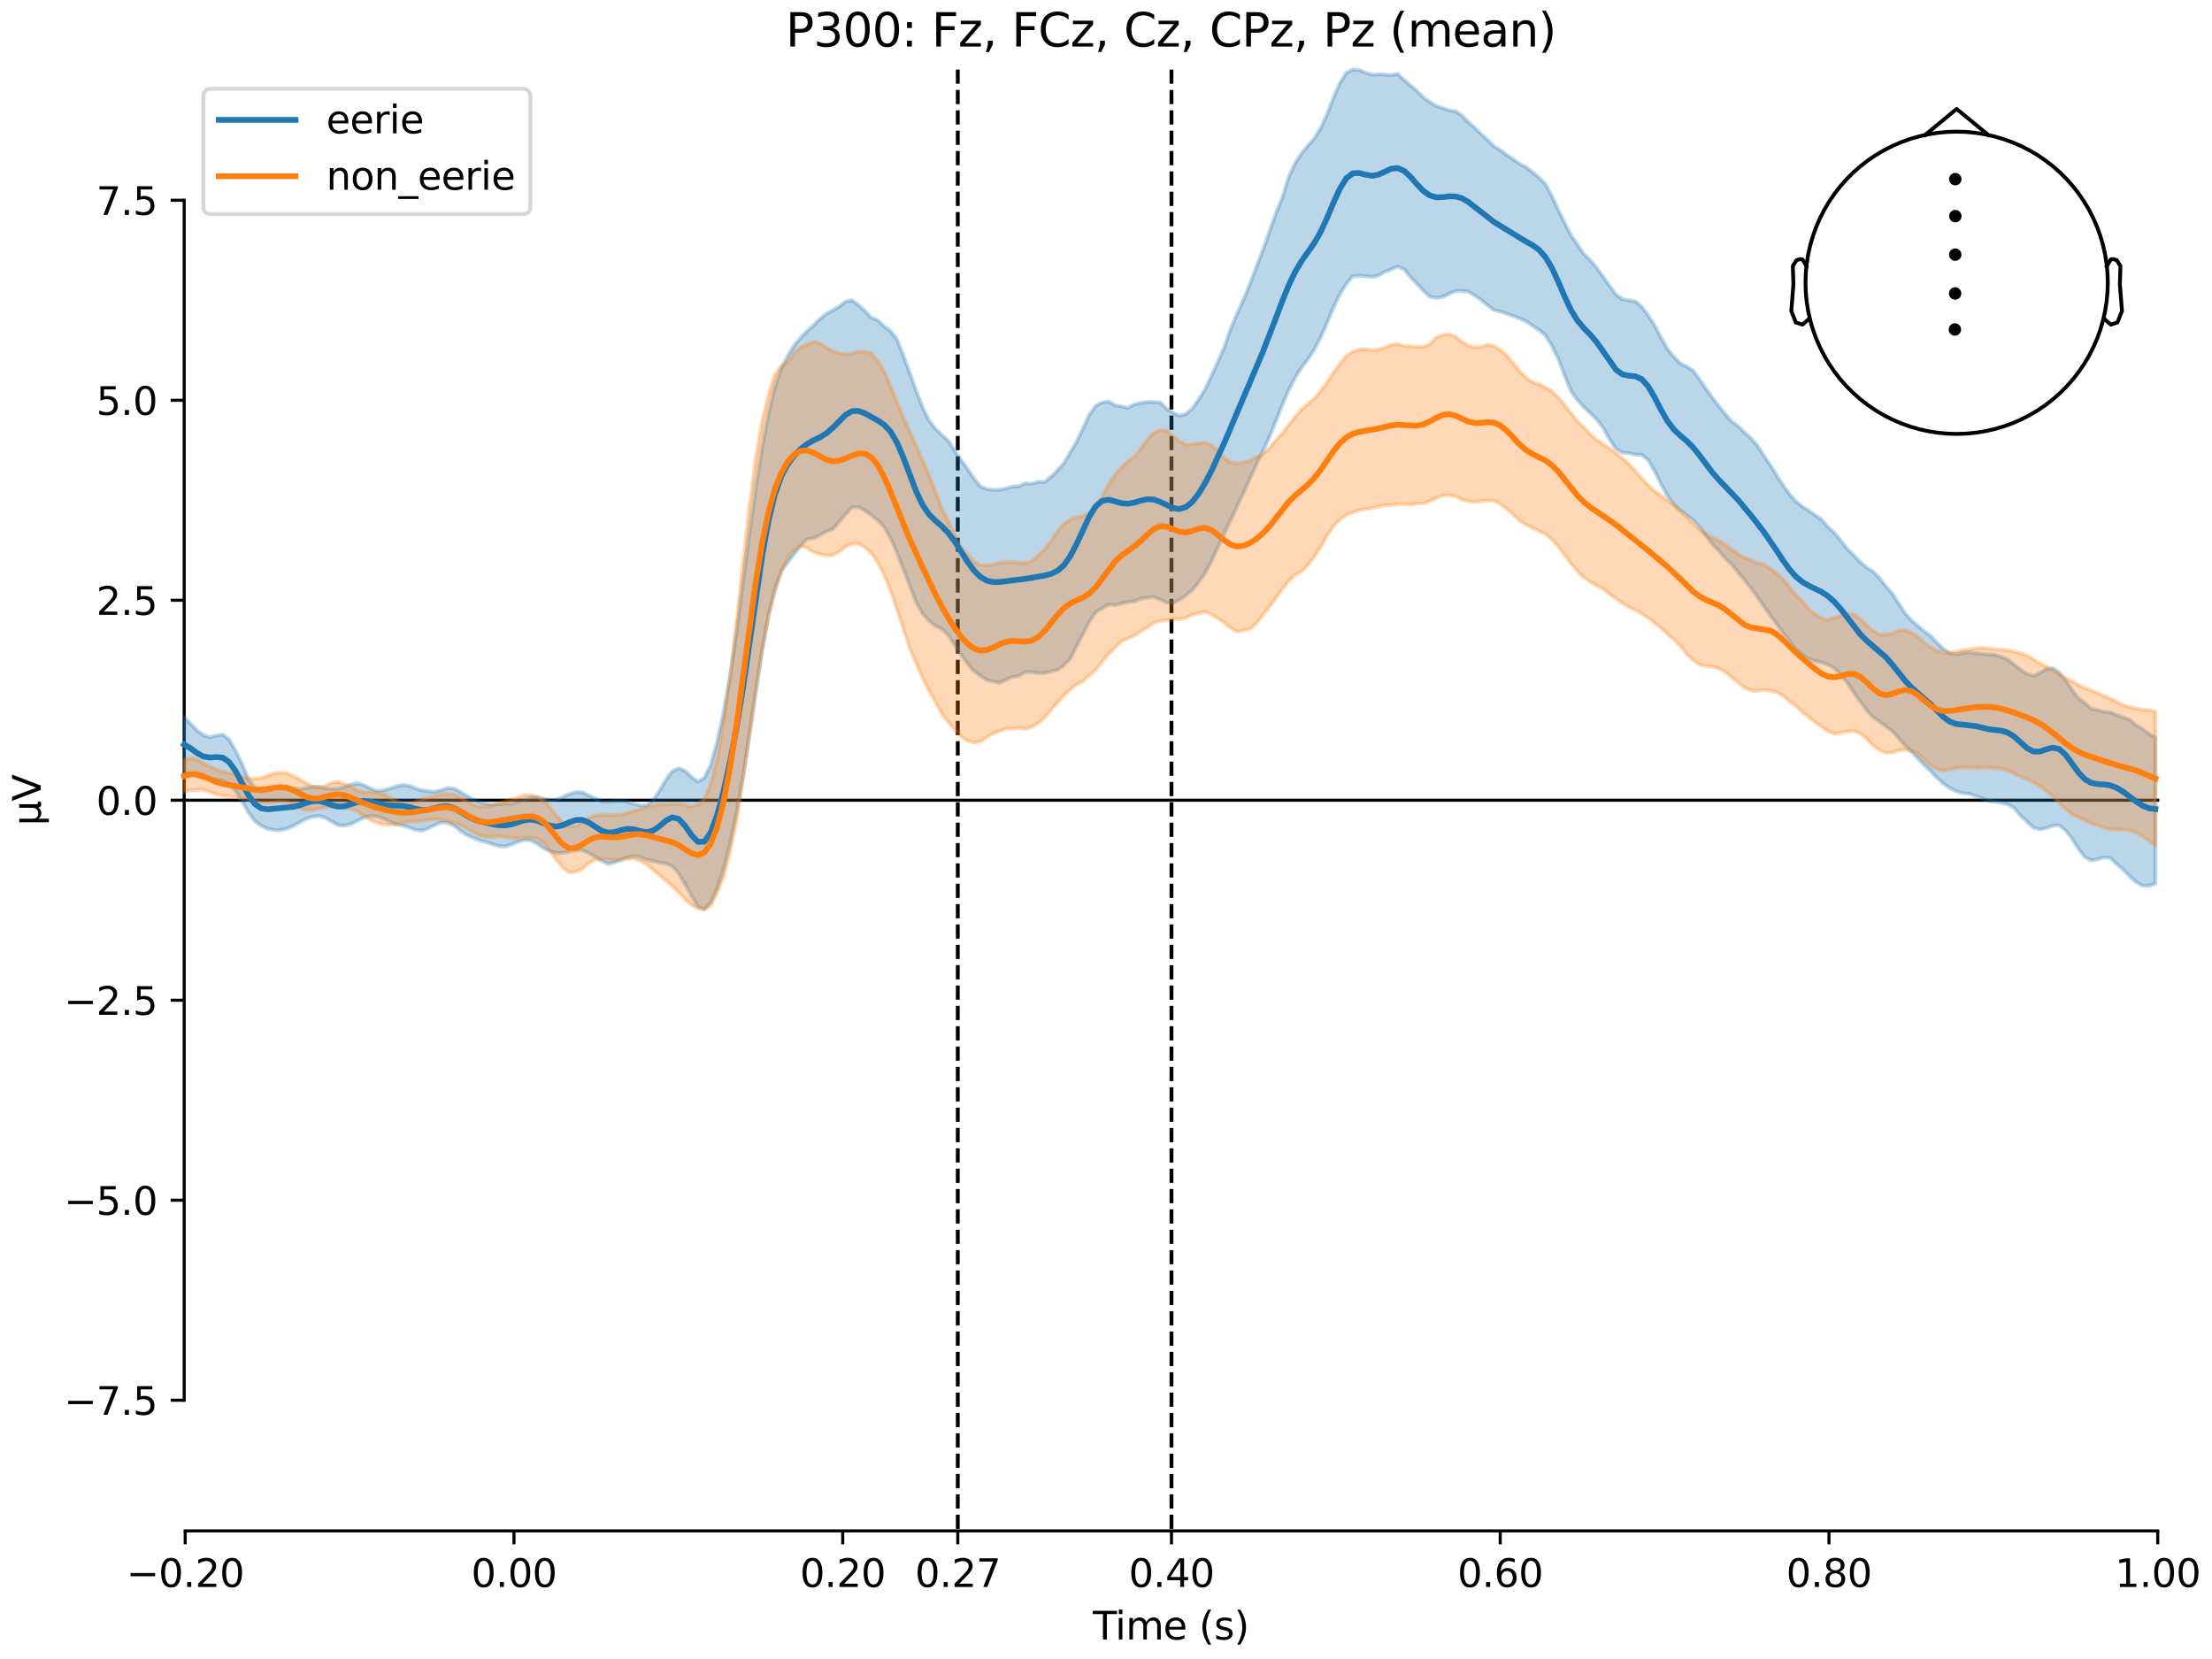 <?xml version="1.0" encoding="utf-8" standalone="no"?>
<!DOCTYPE svg PUBLIC "-//W3C//DTD SVG 1.1//EN"
  "http://www.w3.org/Graphics/SVG/1.1/DTD/svg11.dtd">
<svg xmlns:xlink="http://www.w3.org/1999/xlink" width="576pt" height="432pt" viewBox="0 0 576 432" xmlns="http://www.w3.org/2000/svg" version="1.1">
 <defs>
  <style type="text/css">*{stroke-linejoin: round; stroke-linecap: butt}</style>
 </defs>
 <g id="figure_1">
  <g id="patch_1">
   <path d="M 0 432 
L 576 432 
L 576 0 
L 0 0 
z
" style="fill: #ffffff"/>
  </g>
  <g id="axes_1">
   <g id="patch_2">
    <path d="M 47.961 398.644 
L 561.867 398.644 
L 561.867 18.118 
L 47.961 18.118 
L 47.961 398.644 
z
" style="fill: none; opacity: 0"/>
   </g>
   <g id="patch_3">
    <path d="M 47.961 364.609 
L 47.961 52.153 
" style="fill: none; stroke: #000000; stroke-width: 0.8; stroke-linejoin: miter; stroke-linecap: square"/>
   </g>
   <g id="LineCollection_1">
    <path d="M 249.404 18.118 
L 249.404 398.644 
" clip-path="url(#pf1373388c2)" style="fill: none; stroke-dasharray: 3.7,1.6; stroke-dashoffset: 0; stroke: #000000"/>
    <path d="M 305.048 18.118 
L 305.048 398.644 
" clip-path="url(#pf1373388c2)" style="fill: none; stroke-dasharray: 3.7,1.6; stroke-dashoffset: 0; stroke: #000000"/>
   </g>
   <g id="matplotlib.axis_1">
    <g id="xtick_1">
     <g id="line2d_1">
      <defs>
       <path id="me8e118a13f" d="M 0 0 
L 0 3.5 
" style="stroke: #000000; stroke-width: 0.8"/>
      </defs>
      <g>
       <use xlink:href="#me8e118a13f" x="48.229" y="398.644" style="stroke: #000000; stroke-width: 0.8"/>
      </g>
     </g>
     <g id="text_1">
      <!-- −0.20 -->
      <g transform="translate(32.906 413.242) scale(0.1 -0.1)">
       <defs>
        <path id="DejaVuSans-2212" d="M 678 2272 
L 4684 2272 
L 4684 1741 
L 678 1741 
L 678 2272 
z
" transform="scale(0.016)"/>
        <path id="DejaVuSans-30" d="M 2034 4250 
Q 1547 4250 1301 3770 
Q 1056 3291 1056 2328 
Q 1056 1369 1301 889 
Q 1547 409 2034 409 
Q 2525 409 2770 889 
Q 3016 1369 3016 2328 
Q 3016 3291 2770 3770 
Q 2525 4250 2034 4250 
z
M 2034 4750 
Q 2819 4750 3233 4129 
Q 3647 3509 3647 2328 
Q 3647 1150 3233 529 
Q 2819 -91 2034 -91 
Q 1250 -91 836 529 
Q 422 1150 422 2328 
Q 422 3509 836 4129 
Q 1250 4750 2034 4750 
z
" transform="scale(0.016)"/>
        <path id="DejaVuSans-2e" d="M 684 794 
L 1344 794 
L 1344 0 
L 684 0 
L 684 794 
z
" transform="scale(0.016)"/>
        <path id="DejaVuSans-32" d="M 1228 531 
L 3431 531 
L 3431 0 
L 469 0 
L 469 531 
Q 828 903 1448 1529 
Q 2069 2156 2228 2338 
Q 2531 2678 2651 2914 
Q 2772 3150 2772 3378 
Q 2772 3750 2511 3984 
Q 2250 4219 1831 4219 
Q 1534 4219 1204 4116 
Q 875 4013 500 3803 
L 500 4441 
Q 881 4594 1212 4672 
Q 1544 4750 1819 4750 
Q 2544 4750 2975 4387 
Q 3406 4025 3406 3419 
Q 3406 3131 3298 2873 
Q 3191 2616 2906 2266 
Q 2828 2175 2409 1742 
Q 1991 1309 1228 531 
z
" transform="scale(0.016)"/>
       </defs>
       <use xlink:href="#DejaVuSans-2212"/>
       <use xlink:href="#DejaVuSans-30" transform="translate(83.789 0)"/>
       <use xlink:href="#DejaVuSans-2e" transform="translate(147.412 0)"/>
       <use xlink:href="#DejaVuSans-32" transform="translate(179.199 0)"/>
       <use xlink:href="#DejaVuSans-30" transform="translate(242.822 0)"/>
      </g>
     </g>
    </g>
    <g id="xtick_2">
     <g id="line2d_2">
      <g>
       <use xlink:href="#me8e118a13f" x="133.835" y="398.644" style="stroke: #000000; stroke-width: 0.8"/>
      </g>
     </g>
     <g id="text_2">
      <!-- 0.00 -->
      <g transform="translate(122.702 413.242) scale(0.1 -0.1)">
       <use xlink:href="#DejaVuSans-30"/>
       <use xlink:href="#DejaVuSans-2e" transform="translate(63.623 0)"/>
       <use xlink:href="#DejaVuSans-30" transform="translate(95.41 0)"/>
       <use xlink:href="#DejaVuSans-30" transform="translate(159.033 0)"/>
      </g>
     </g>
    </g>
    <g id="xtick_3">
     <g id="line2d_3">
      <g>
       <use xlink:href="#me8e118a13f" x="219.441" y="398.644" style="stroke: #000000; stroke-width: 0.8"/>
      </g>
     </g>
     <g id="text_3">
      <!-- 0.20 -->
      <g transform="translate(208.309 413.242) scale(0.1 -0.1)">
       <use xlink:href="#DejaVuSans-30"/>
       <use xlink:href="#DejaVuSans-2e" transform="translate(63.623 0)"/>
       <use xlink:href="#DejaVuSans-32" transform="translate(95.41 0)"/>
       <use xlink:href="#DejaVuSans-30" transform="translate(159.033 0)"/>
      </g>
     </g>
    </g>
    <g id="xtick_4">
     <g id="line2d_4">
      <g>
       <use xlink:href="#me8e118a13f" x="249.404" y="398.644" style="stroke: #000000; stroke-width: 0.8"/>
      </g>
     </g>
     <g id="text_4">
      <!-- 0.27 -->
      <g transform="translate(238.271 413.242) scale(0.1 -0.1)">
       <defs>
        <path id="DejaVuSans-37" d="M 525 4666 
L 3525 4666 
L 3525 4397 
L 1831 0 
L 1172 0 
L 2766 4134 
L 525 4134 
L 525 4666 
z
" transform="scale(0.016)"/>
       </defs>
       <use xlink:href="#DejaVuSans-30"/>
       <use xlink:href="#DejaVuSans-2e" transform="translate(63.623 0)"/>
       <use xlink:href="#DejaVuSans-32" transform="translate(95.41 0)"/>
       <use xlink:href="#DejaVuSans-37" transform="translate(159.033 0)"/>
      </g>
     </g>
    </g>
    <g id="xtick_5">
     <g id="line2d_5">
      <g>
       <use xlink:href="#me8e118a13f" x="305.048" y="398.644" style="stroke: #000000; stroke-width: 0.8"/>
      </g>
     </g>
     <g id="text_5">
      <!-- 0.40 -->
      <g transform="translate(293.915 413.242) scale(0.1 -0.1)">
       <defs>
        <path id="DejaVuSans-34" d="M 2419 4116 
L 825 1625 
L 2419 1625 
L 2419 4116 
z
M 2253 4666 
L 3047 4666 
L 3047 1625 
L 3713 1625 
L 3713 1100 
L 3047 1100 
L 3047 0 
L 2419 0 
L 2419 1100 
L 313 1100 
L 313 1709 
L 2253 4666 
z
" transform="scale(0.016)"/>
       </defs>
       <use xlink:href="#DejaVuSans-30"/>
       <use xlink:href="#DejaVuSans-2e" transform="translate(63.623 0)"/>
       <use xlink:href="#DejaVuSans-34" transform="translate(95.41 0)"/>
       <use xlink:href="#DejaVuSans-30" transform="translate(159.033 0)"/>
      </g>
     </g>
    </g>
    <g id="xtick_6">
     <g id="line2d_6">
      <g>
       <use xlink:href="#me8e118a13f" x="390.654" y="398.644" style="stroke: #000000; stroke-width: 0.8"/>
      </g>
     </g>
     <g id="text_6">
      <!-- 0.60 -->
      <g transform="translate(379.521 413.242) scale(0.1 -0.1)">
       <defs>
        <path id="DejaVuSans-36" d="M 2113 2584 
Q 1688 2584 1439 2293 
Q 1191 2003 1191 1497 
Q 1191 994 1439 701 
Q 1688 409 2113 409 
Q 2538 409 2786 701 
Q 3034 994 3034 1497 
Q 3034 2003 2786 2293 
Q 2538 2584 2113 2584 
z
M 3366 4563 
L 3366 3988 
Q 3128 4100 2886 4159 
Q 2644 4219 2406 4219 
Q 1781 4219 1451 3797 
Q 1122 3375 1075 2522 
Q 1259 2794 1537 2939 
Q 1816 3084 2150 3084 
Q 2853 3084 3261 2657 
Q 3669 2231 3669 1497 
Q 3669 778 3244 343 
Q 2819 -91 2113 -91 
Q 1303 -91 875 529 
Q 447 1150 447 2328 
Q 447 3434 972 4092 
Q 1497 4750 2381 4750 
Q 2619 4750 2861 4703 
Q 3103 4656 3366 4563 
z
" transform="scale(0.016)"/>
       </defs>
       <use xlink:href="#DejaVuSans-30"/>
       <use xlink:href="#DejaVuSans-2e" transform="translate(63.623 0)"/>
       <use xlink:href="#DejaVuSans-36" transform="translate(95.41 0)"/>
       <use xlink:href="#DejaVuSans-30" transform="translate(159.033 0)"/>
      </g>
     </g>
    </g>
    <g id="xtick_7">
     <g id="line2d_7">
      <g>
       <use xlink:href="#me8e118a13f" x="476.261" y="398.644" style="stroke: #000000; stroke-width: 0.8"/>
      </g>
     </g>
     <g id="text_7">
      <!-- 0.80 -->
      <g transform="translate(465.128 413.242) scale(0.1 -0.1)">
       <defs>
        <path id="DejaVuSans-38" d="M 2034 2216 
Q 1584 2216 1326 1975 
Q 1069 1734 1069 1313 
Q 1069 891 1326 650 
Q 1584 409 2034 409 
Q 2484 409 2743 651 
Q 3003 894 3003 1313 
Q 3003 1734 2745 1975 
Q 2488 2216 2034 2216 
z
M 1403 2484 
Q 997 2584 770 2862 
Q 544 3141 544 3541 
Q 544 4100 942 4425 
Q 1341 4750 2034 4750 
Q 2731 4750 3128 4425 
Q 3525 4100 3525 3541 
Q 3525 3141 3298 2862 
Q 3072 2584 2669 2484 
Q 3125 2378 3379 2068 
Q 3634 1759 3634 1313 
Q 3634 634 3220 271 
Q 2806 -91 2034 -91 
Q 1263 -91 848 271 
Q 434 634 434 1313 
Q 434 1759 690 2068 
Q 947 2378 1403 2484 
z
M 1172 3481 
Q 1172 3119 1398 2916 
Q 1625 2713 2034 2713 
Q 2441 2713 2670 2916 
Q 2900 3119 2900 3481 
Q 2900 3844 2670 4047 
Q 2441 4250 2034 4250 
Q 1625 4250 1398 4047 
Q 1172 3844 1172 3481 
z
" transform="scale(0.016)"/>
       </defs>
       <use xlink:href="#DejaVuSans-30"/>
       <use xlink:href="#DejaVuSans-2e" transform="translate(63.623 0)"/>
       <use xlink:href="#DejaVuSans-38" transform="translate(95.41 0)"/>
       <use xlink:href="#DejaVuSans-30" transform="translate(159.033 0)"/>
      </g>
     </g>
    </g>
    <g id="xtick_8">
     <g id="line2d_8">
      <g>
       <use xlink:href="#me8e118a13f" x="561.867" y="398.644" style="stroke: #000000; stroke-width: 0.8"/>
      </g>
     </g>
     <g id="text_8">
      <!-- 1.00 -->
      <g transform="translate(550.734 413.242) scale(0.1 -0.1)">
       <defs>
        <path id="DejaVuSans-31" d="M 794 531 
L 1825 531 
L 1825 4091 
L 703 3866 
L 703 4441 
L 1819 4666 
L 2450 4666 
L 2450 531 
L 3481 531 
L 3481 0 
L 794 0 
L 794 531 
z
" transform="scale(0.016)"/>
       </defs>
       <use xlink:href="#DejaVuSans-31"/>
       <use xlink:href="#DejaVuSans-2e" transform="translate(63.623 0)"/>
       <use xlink:href="#DejaVuSans-30" transform="translate(95.41 0)"/>
       <use xlink:href="#DejaVuSans-30" transform="translate(159.033 0)"/>
      </g>
     </g>
    </g>
    <g id="text_9">
     <!-- Time (s) -->
     <g transform="translate(284.585 426.92) scale(0.1 -0.1)">
      <defs>
       <path id="DejaVuSans-54" d="M -19 4666 
L 3928 4666 
L 3928 4134 
L 2272 4134 
L 2272 0 
L 1638 0 
L 1638 4134 
L -19 4134 
L -19 4666 
z
" transform="scale(0.016)"/>
       <path id="DejaVuSans-69" d="M 603 3500 
L 1178 3500 
L 1178 0 
L 603 0 
L 603 3500 
z
M 603 4863 
L 1178 4863 
L 1178 4134 
L 603 4134 
L 603 4863 
z
" transform="scale(0.016)"/>
       <path id="DejaVuSans-6d" d="M 3328 2828 
Q 3544 3216 3844 3400 
Q 4144 3584 4550 3584 
Q 5097 3584 5394 3201 
Q 5691 2819 5691 2113 
L 5691 0 
L 5113 0 
L 5113 2094 
Q 5113 2597 4934 2840 
Q 4756 3084 4391 3084 
Q 3944 3084 3684 2787 
Q 3425 2491 3425 1978 
L 3425 0 
L 2847 0 
L 2847 2094 
Q 2847 2600 2669 2842 
Q 2491 3084 2119 3084 
Q 1678 3084 1418 2786 
Q 1159 2488 1159 1978 
L 1159 0 
L 581 0 
L 581 3500 
L 1159 3500 
L 1159 2956 
Q 1356 3278 1631 3431 
Q 1906 3584 2284 3584 
Q 2666 3584 2933 3390 
Q 3200 3197 3328 2828 
z
" transform="scale(0.016)"/>
       <path id="DejaVuSans-65" d="M 3597 1894 
L 3597 1613 
L 953 1613 
Q 991 1019 1311 708 
Q 1631 397 2203 397 
Q 2534 397 2845 478 
Q 3156 559 3463 722 
L 3463 178 
Q 3153 47 2828 -22 
Q 2503 -91 2169 -91 
Q 1331 -91 842 396 
Q 353 884 353 1716 
Q 353 2575 817 3079 
Q 1281 3584 2069 3584 
Q 2775 3584 3186 3129 
Q 3597 2675 3597 1894 
z
M 3022 2063 
Q 3016 2534 2758 2815 
Q 2500 3097 2075 3097 
Q 1594 3097 1305 2825 
Q 1016 2553 972 2059 
L 3022 2063 
z
" transform="scale(0.016)"/>
       <path id="DejaVuSans-20" transform="scale(0.016)"/>
       <path id="DejaVuSans-28" d="M 1984 4856 
Q 1566 4138 1362 3434 
Q 1159 2731 1159 2009 
Q 1159 1288 1364 580 
Q 1569 -128 1984 -844 
L 1484 -844 
Q 1016 -109 783 600 
Q 550 1309 550 2009 
Q 550 2706 781 3412 
Q 1013 4119 1484 4856 
L 1984 4856 
z
" transform="scale(0.016)"/>
       <path id="DejaVuSans-73" d="M 2834 3397 
L 2834 2853 
Q 2591 2978 2328 3040 
Q 2066 3103 1784 3103 
Q 1356 3103 1142 2972 
Q 928 2841 928 2578 
Q 928 2378 1081 2264 
Q 1234 2150 1697 2047 
L 1894 2003 
Q 2506 1872 2764 1633 
Q 3022 1394 3022 966 
Q 3022 478 2636 193 
Q 2250 -91 1575 -91 
Q 1294 -91 989 -36 
Q 684 19 347 128 
L 347 722 
Q 666 556 975 473 
Q 1284 391 1588 391 
Q 1994 391 2212 530 
Q 2431 669 2431 922 
Q 2431 1156 2273 1281 
Q 2116 1406 1581 1522 
L 1381 1569 
Q 847 1681 609 1914 
Q 372 2147 372 2553 
Q 372 3047 722 3315 
Q 1072 3584 1716 3584 
Q 2034 3584 2315 3537 
Q 2597 3491 2834 3397 
z
" transform="scale(0.016)"/>
       <path id="DejaVuSans-29" d="M 513 4856 
L 1013 4856 
Q 1481 4119 1714 3412 
Q 1947 2706 1947 2009 
Q 1947 1309 1714 600 
Q 1481 -109 1013 -844 
L 513 -844 
Q 928 -128 1133 580 
Q 1338 1288 1338 2009 
Q 1338 2731 1133 3434 
Q 928 4138 513 4856 
z
" transform="scale(0.016)"/>
      </defs>
      <use xlink:href="#DejaVuSans-54"/>
      <use xlink:href="#DejaVuSans-69" transform="translate(57.959 0)"/>
      <use xlink:href="#DejaVuSans-6d" transform="translate(85.742 0)"/>
      <use xlink:href="#DejaVuSans-65" transform="translate(183.154 0)"/>
      <use xlink:href="#DejaVuSans-20" transform="translate(244.678 0)"/>
      <use xlink:href="#DejaVuSans-28" transform="translate(276.465 0)"/>
      <use xlink:href="#DejaVuSans-73" transform="translate(315.479 0)"/>
      <use xlink:href="#DejaVuSans-29" transform="translate(367.578 0)"/>
     </g>
    </g>
   </g>
   <g id="matplotlib.axis_2">
    <g id="ytick_1">
     <g id="line2d_9">
      <defs>
       <path id="maf68422aff" d="M 0 0 
L -3.5 0 
" style="stroke: #000000; stroke-width: 0.8"/>
      </defs>
      <g>
       <use xlink:href="#maf68422aff" x="47.961" y="364.609" style="stroke: #000000; stroke-width: 0.8"/>
      </g>
     </g>
     <g id="text_10">
      <!-- −7.5 -->
      <g transform="translate(16.678 368.408) scale(0.1 -0.1)">
       <defs>
        <path id="DejaVuSans-35" d="M 691 4666 
L 3169 4666 
L 3169 4134 
L 1269 4134 
L 1269 2991 
Q 1406 3038 1543 3061 
Q 1681 3084 1819 3084 
Q 2600 3084 3056 2656 
Q 3513 2228 3513 1497 
Q 3513 744 3044 326 
Q 2575 -91 1722 -91 
Q 1428 -91 1123 -41 
Q 819 9 494 109 
L 494 744 
Q 775 591 1075 516 
Q 1375 441 1709 441 
Q 2250 441 2565 725 
Q 2881 1009 2881 1497 
Q 2881 1984 2565 2268 
Q 2250 2553 1709 2553 
Q 1456 2553 1204 2497 
Q 953 2441 691 2322 
L 691 4666 
z
" transform="scale(0.016)"/>
       </defs>
       <use xlink:href="#DejaVuSans-2212"/>
       <use xlink:href="#DejaVuSans-37" transform="translate(83.789 0)"/>
       <use xlink:href="#DejaVuSans-2e" transform="translate(147.412 0)"/>
       <use xlink:href="#DejaVuSans-35" transform="translate(179.199 0)"/>
      </g>
     </g>
    </g>
    <g id="ytick_2">
     <g id="line2d_10">
      <g>
       <use xlink:href="#maf68422aff" x="47.961" y="312.533" style="stroke: #000000; stroke-width: 0.8"/>
      </g>
     </g>
     <g id="text_11">
      <!-- −5.0 -->
      <g transform="translate(16.678 316.332) scale(0.1 -0.1)">
       <use xlink:href="#DejaVuSans-2212"/>
       <use xlink:href="#DejaVuSans-35" transform="translate(83.789 0)"/>
       <use xlink:href="#DejaVuSans-2e" transform="translate(147.412 0)"/>
       <use xlink:href="#DejaVuSans-30" transform="translate(179.199 0)"/>
      </g>
     </g>
    </g>
    <g id="ytick_3">
     <g id="line2d_11">
      <g>
       <use xlink:href="#maf68422aff" x="47.961" y="260.457" style="stroke: #000000; stroke-width: 0.8"/>
      </g>
     </g>
     <g id="text_12">
      <!-- −2.5 -->
      <g transform="translate(16.678 264.256) scale(0.1 -0.1)">
       <use xlink:href="#DejaVuSans-2212"/>
       <use xlink:href="#DejaVuSans-32" transform="translate(83.789 0)"/>
       <use xlink:href="#DejaVuSans-2e" transform="translate(147.412 0)"/>
       <use xlink:href="#DejaVuSans-35" transform="translate(179.199 0)"/>
      </g>
     </g>
    </g>
    <g id="ytick_4">
     <g id="line2d_12">
      <g>
       <use xlink:href="#maf68422aff" x="47.961" y="208.381" style="stroke: #000000; stroke-width: 0.8"/>
      </g>
     </g>
     <g id="text_13">
      <!-- 0.0 -->
      <g transform="translate(25.058 212.18) scale(0.1 -0.1)">
       <use xlink:href="#DejaVuSans-30"/>
       <use xlink:href="#DejaVuSans-2e" transform="translate(63.623 0)"/>
       <use xlink:href="#DejaVuSans-30" transform="translate(95.41 0)"/>
      </g>
     </g>
    </g>
    <g id="ytick_5">
     <g id="line2d_13">
      <g>
       <use xlink:href="#maf68422aff" x="47.961" y="156.305" style="stroke: #000000; stroke-width: 0.8"/>
      </g>
     </g>
     <g id="text_14">
      <!-- 2.5 -->
      <g transform="translate(25.058 160.104) scale(0.1 -0.1)">
       <use xlink:href="#DejaVuSans-32"/>
       <use xlink:href="#DejaVuSans-2e" transform="translate(63.623 0)"/>
       <use xlink:href="#DejaVuSans-35" transform="translate(95.41 0)"/>
      </g>
     </g>
    </g>
    <g id="ytick_6">
     <g id="line2d_14">
      <g>
       <use xlink:href="#maf68422aff" x="47.961" y="104.229" style="stroke: #000000; stroke-width: 0.8"/>
      </g>
     </g>
     <g id="text_15">
      <!-- 5.0 -->
      <g transform="translate(25.058 108.028) scale(0.1 -0.1)">
       <use xlink:href="#DejaVuSans-35"/>
       <use xlink:href="#DejaVuSans-2e" transform="translate(63.623 0)"/>
       <use xlink:href="#DejaVuSans-30" transform="translate(95.41 0)"/>
      </g>
     </g>
    </g>
    <g id="ytick_7">
     <g id="line2d_15">
      <g>
       <use xlink:href="#maf68422aff" x="47.961" y="52.153" style="stroke: #000000; stroke-width: 0.8"/>
      </g>
     </g>
     <g id="text_16">
      <!-- 7.5 -->
      <g transform="translate(25.058 55.952) scale(0.1 -0.1)">
       <use xlink:href="#DejaVuSans-37"/>
       <use xlink:href="#DejaVuSans-2e" transform="translate(63.623 0)"/>
       <use xlink:href="#DejaVuSans-35" transform="translate(95.41 0)"/>
      </g>
     </g>
    </g>
    <g id="text_17">
     <!-- µV -->
     <g transform="translate(10.599 214.982) rotate(-90) scale(0.1 -0.1)">
      <defs>
       <path id="DejaVuSans-b5" d="M 544 -1331 
L 544 3500 
L 1119 3500 
L 1119 1325 
Q 1119 872 1334 640 
Q 1550 409 1972 409 
Q 2434 409 2667 671 
Q 2900 934 2900 1459 
L 2900 3500 
L 3475 3500 
L 3475 806 
Q 3475 619 3529 530 
Q 3584 441 3700 441 
Q 3728 441 3778 458 
Q 3828 475 3916 513 
L 3916 50 
Q 3788 -22 3673 -56 
Q 3559 -91 3450 -91 
Q 3234 -91 3106 31 
Q 2978 153 2931 403 
Q 2775 156 2548 32 
Q 2322 -91 2016 -91 
Q 1697 -91 1473 31 
Q 1250 153 1119 397 
L 1119 -1331 
L 544 -1331 
z
" transform="scale(0.016)"/>
       <path id="DejaVuSans-56" d="M 1831 0 
L 50 4666 
L 709 4666 
L 2188 738 
L 3669 4666 
L 4325 4666 
L 2547 0 
L 1831 0 
z
" transform="scale(0.016)"/>
      </defs>
      <use xlink:href="#DejaVuSans-b5"/>
      <use xlink:href="#DejaVuSans-56" transform="translate(63.623 0)"/>
     </g>
    </g>
   </g>
   <g id="patch_4">
    <path d="M 48.229 398.644 
L 561.867 398.644 
" style="fill: none; stroke: #000000; stroke-width: 0.8; stroke-linejoin: miter; stroke-linecap: square"/>
   </g>
   <g id="patch_5">
    <path d="M 47.961 208.381 
L 561.867 208.381 
" style="fill: none; stroke: #000000; stroke-width: 0.8; stroke-linejoin: miter; stroke-linecap: square"/>
   </g>
   <g id="text_18">
    <!-- P300: Fz, FCz, Cz, CPz, Pz (mean) -->
    <g transform="translate(204.604 12.118) scale(0.12 -0.12)">
     <defs>
      <path id="DejaVuSans-50" d="M 1259 4147 
L 1259 2394 
L 2053 2394 
Q 2494 2394 2734 2622 
Q 2975 2850 2975 3272 
Q 2975 3691 2734 3919 
Q 2494 4147 2053 4147 
L 1259 4147 
z
M 628 4666 
L 2053 4666 
Q 2838 4666 3239 4311 
Q 3641 3956 3641 3272 
Q 3641 2581 3239 2228 
Q 2838 1875 2053 1875 
L 1259 1875 
L 1259 0 
L 628 0 
L 628 4666 
z
" transform="scale(0.016)"/>
      <path id="DejaVuSans-33" d="M 2597 2516 
Q 3050 2419 3304 2112 
Q 3559 1806 3559 1356 
Q 3559 666 3084 287 
Q 2609 -91 1734 -91 
Q 1441 -91 1130 -33 
Q 819 25 488 141 
L 488 750 
Q 750 597 1062 519 
Q 1375 441 1716 441 
Q 2309 441 2620 675 
Q 2931 909 2931 1356 
Q 2931 1769 2642 2001 
Q 2353 2234 1838 2234 
L 1294 2234 
L 1294 2753 
L 1863 2753 
Q 2328 2753 2575 2939 
Q 2822 3125 2822 3475 
Q 2822 3834 2567 4026 
Q 2313 4219 1838 4219 
Q 1578 4219 1281 4162 
Q 984 4106 628 3988 
L 628 4550 
Q 988 4650 1302 4700 
Q 1616 4750 1894 4750 
Q 2613 4750 3031 4423 
Q 3450 4097 3450 3541 
Q 3450 3153 3228 2886 
Q 3006 2619 2597 2516 
z
" transform="scale(0.016)"/>
      <path id="DejaVuSans-3a" d="M 750 794 
L 1409 794 
L 1409 0 
L 750 0 
L 750 794 
z
M 750 3309 
L 1409 3309 
L 1409 2516 
L 750 2516 
L 750 3309 
z
" transform="scale(0.016)"/>
      <path id="DejaVuSans-46" d="M 628 4666 
L 3309 4666 
L 3309 4134 
L 1259 4134 
L 1259 2759 
L 3109 2759 
L 3109 2228 
L 1259 2228 
L 1259 0 
L 628 0 
L 628 4666 
z
" transform="scale(0.016)"/>
      <path id="DejaVuSans-7a" d="M 353 3500 
L 3084 3500 
L 3084 2975 
L 922 459 
L 3084 459 
L 3084 0 
L 275 0 
L 275 525 
L 2438 3041 
L 353 3041 
L 353 3500 
z
" transform="scale(0.016)"/>
      <path id="DejaVuSans-2c" d="M 750 794 
L 1409 794 
L 1409 256 
L 897 -744 
L 494 -744 
L 750 256 
L 750 794 
z
" transform="scale(0.016)"/>
      <path id="DejaVuSans-43" d="M 4122 4306 
L 4122 3641 
Q 3803 3938 3442 4084 
Q 3081 4231 2675 4231 
Q 1875 4231 1450 3742 
Q 1025 3253 1025 2328 
Q 1025 1406 1450 917 
Q 1875 428 2675 428 
Q 3081 428 3442 575 
Q 3803 722 4122 1019 
L 4122 359 
Q 3791 134 3420 21 
Q 3050 -91 2638 -91 
Q 1578 -91 968 557 
Q 359 1206 359 2328 
Q 359 3453 968 4101 
Q 1578 4750 2638 4750 
Q 3056 4750 3426 4639 
Q 3797 4528 4122 4306 
z
" transform="scale(0.016)"/>
      <path id="DejaVuSans-61" d="M 2194 1759 
Q 1497 1759 1228 1600 
Q 959 1441 959 1056 
Q 959 750 1161 570 
Q 1363 391 1709 391 
Q 2188 391 2477 730 
Q 2766 1069 2766 1631 
L 2766 1759 
L 2194 1759 
z
M 3341 1997 
L 3341 0 
L 2766 0 
L 2766 531 
Q 2569 213 2275 61 
Q 1981 -91 1556 -91 
Q 1019 -91 701 211 
Q 384 513 384 1019 
Q 384 1609 779 1909 
Q 1175 2209 1959 2209 
L 2766 2209 
L 2766 2266 
Q 2766 2663 2505 2880 
Q 2244 3097 1772 3097 
Q 1472 3097 1187 3025 
Q 903 2953 641 2809 
L 641 3341 
Q 956 3463 1253 3523 
Q 1550 3584 1831 3584 
Q 2591 3584 2966 3190 
Q 3341 2797 3341 1997 
z
" transform="scale(0.016)"/>
      <path id="DejaVuSans-6e" d="M 3513 2113 
L 3513 0 
L 2938 0 
L 2938 2094 
Q 2938 2591 2744 2837 
Q 2550 3084 2163 3084 
Q 1697 3084 1428 2787 
Q 1159 2491 1159 1978 
L 1159 0 
L 581 0 
L 581 3500 
L 1159 3500 
L 1159 2956 
Q 1366 3272 1645 3428 
Q 1925 3584 2291 3584 
Q 2894 3584 3203 3211 
Q 3513 2838 3513 2113 
z
" transform="scale(0.016)"/>
     </defs>
     <use xlink:href="#DejaVuSans-50"/>
     <use xlink:href="#DejaVuSans-33" transform="translate(60.303 0)"/>
     <use xlink:href="#DejaVuSans-30" transform="translate(123.926 0)"/>
     <use xlink:href="#DejaVuSans-30" transform="translate(187.549 0)"/>
     <use xlink:href="#DejaVuSans-3a" transform="translate(251.172 0)"/>
     <use xlink:href="#DejaVuSans-20" transform="translate(284.863 0)"/>
     <use xlink:href="#DejaVuSans-46" transform="translate(316.65 0)"/>
     <use xlink:href="#DejaVuSans-7a" transform="translate(374.17 0)"/>
     <use xlink:href="#DejaVuSans-2c" transform="translate(426.66 0)"/>
     <use xlink:href="#DejaVuSans-20" transform="translate(458.447 0)"/>
     <use xlink:href="#DejaVuSans-46" transform="translate(490.234 0)"/>
     <use xlink:href="#DejaVuSans-43" transform="translate(547.754 0)"/>
     <use xlink:href="#DejaVuSans-7a" transform="translate(617.578 0)"/>
     <use xlink:href="#DejaVuSans-2c" transform="translate(670.068 0)"/>
     <use xlink:href="#DejaVuSans-20" transform="translate(701.855 0)"/>
     <use xlink:href="#DejaVuSans-43" transform="translate(733.643 0)"/>
     <use xlink:href="#DejaVuSans-7a" transform="translate(803.467 0)"/>
     <use xlink:href="#DejaVuSans-2c" transform="translate(855.957 0)"/>
     <use xlink:href="#DejaVuSans-20" transform="translate(887.744 0)"/>
     <use xlink:href="#DejaVuSans-43" transform="translate(919.531 0)"/>
     <use xlink:href="#DejaVuSans-50" transform="translate(989.355 0)"/>
     <use xlink:href="#DejaVuSans-7a" transform="translate(1049.658 0)"/>
     <use xlink:href="#DejaVuSans-2c" transform="translate(1102.148 0)"/>
     <use xlink:href="#DejaVuSans-20" transform="translate(1133.936 0)"/>
     <use xlink:href="#DejaVuSans-50" transform="translate(1165.723 0)"/>
     <use xlink:href="#DejaVuSans-7a" transform="translate(1226.025 0)"/>
     <use xlink:href="#DejaVuSans-20" transform="translate(1278.516 0)"/>
     <use xlink:href="#DejaVuSans-28" transform="translate(1310.303 0)"/>
     <use xlink:href="#DejaVuSans-6d" transform="translate(1349.316 0)"/>
     <use xlink:href="#DejaVuSans-65" transform="translate(1446.729 0)"/>
     <use xlink:href="#DejaVuSans-61" transform="translate(1508.252 0)"/>
     <use xlink:href="#DejaVuSans-6e" transform="translate(1569.531 0)"/>
     <use xlink:href="#DejaVuSans-29" transform="translate(1632.91 0)"/>
    </g>
   </g>
   <g id="legend_1">
    <g id="patch_6">
     <path d="M 54.961 55.753 
L 136.103 55.753 
Q 138.103 55.753 138.103 53.753 
L 138.103 25.118 
Q 138.103 23.118 136.103 23.118 
L 54.961 23.118 
Q 52.961 23.118 52.961 25.118 
L 52.961 53.753 
Q 52.961 55.753 54.961 55.753 
z
" style="fill: #ffffff; opacity: 0.8; stroke: #cccccc; stroke-linejoin: miter"/>
    </g>
    <g id="line2d_16">
     <path d="M 56.961 31.217 
L 66.961 31.217 
L 76.961 31.217 
" style="fill: none; stroke: #1f77b4; stroke-width: 1.5; stroke-linecap: square"/>
    </g>
    <g id="text_19">
     <!-- eerie -->
     <g transform="translate(84.961 34.717) scale(0.1 -0.1)">
      <defs>
       <path id="DejaVuSans-72" d="M 2631 2963 
Q 2534 3019 2420 3045 
Q 2306 3072 2169 3072 
Q 1681 3072 1420 2755 
Q 1159 2438 1159 1844 
L 1159 0 
L 581 0 
L 581 3500 
L 1159 3500 
L 1159 2956 
Q 1341 3275 1631 3429 
Q 1922 3584 2338 3584 
Q 2397 3584 2469 3576 
Q 2541 3569 2628 3553 
L 2631 2963 
z
" transform="scale(0.016)"/>
      </defs>
      <use xlink:href="#DejaVuSans-65"/>
      <use xlink:href="#DejaVuSans-65" transform="translate(61.523 0)"/>
      <use xlink:href="#DejaVuSans-72" transform="translate(123.047 0)"/>
      <use xlink:href="#DejaVuSans-69" transform="translate(164.16 0)"/>
      <use xlink:href="#DejaVuSans-65" transform="translate(191.943 0)"/>
     </g>
    </g>
    <g id="line2d_17">
     <path d="M 56.961 45.895 
L 66.961 45.895 
L 76.961 45.895 
" style="fill: none; stroke: #ff7f0e; stroke-width: 1.5; stroke-linecap: square"/>
    </g>
    <g id="text_20">
     <!-- non_eerie -->
     <g transform="translate(84.961 49.395) scale(0.1 -0.1)">
      <defs>
       <path id="DejaVuSans-6f" d="M 1959 3097 
Q 1497 3097 1228 2736 
Q 959 2375 959 1747 
Q 959 1119 1226 758 
Q 1494 397 1959 397 
Q 2419 397 2687 759 
Q 2956 1122 2956 1747 
Q 2956 2369 2687 2733 
Q 2419 3097 1959 3097 
z
M 1959 3584 
Q 2709 3584 3137 3096 
Q 3566 2609 3566 1747 
Q 3566 888 3137 398 
Q 2709 -91 1959 -91 
Q 1206 -91 779 398 
Q 353 888 353 1747 
Q 353 2609 779 3096 
Q 1206 3584 1959 3584 
z
" transform="scale(0.016)"/>
       <path id="DejaVuSans-5f" d="M 3263 -1063 
L 3263 -1509 
L -63 -1509 
L -63 -1063 
L 3263 -1063 
z
" transform="scale(0.016)"/>
      </defs>
      <use xlink:href="#DejaVuSans-6e"/>
      <use xlink:href="#DejaVuSans-6f" transform="translate(63.379 0)"/>
      <use xlink:href="#DejaVuSans-6e" transform="translate(124.561 0)"/>
      <use xlink:href="#DejaVuSans-5f" transform="translate(187.939 0)"/>
      <use xlink:href="#DejaVuSans-65" transform="translate(237.939 0)"/>
      <use xlink:href="#DejaVuSans-65" transform="translate(299.463 0)"/>
      <use xlink:href="#DejaVuSans-72" transform="translate(360.986 0)"/>
      <use xlink:href="#DejaVuSans-69" transform="translate(402.1 0)"/>
      <use xlink:href="#DejaVuSans-65" transform="translate(429.883 0)"/>
     </g>
    </g>
   </g>
   <g id="FillBetweenPolyCollection_1">
    <defs>
     <path id="m143c505931" d="M 47.961 -245.233 
L 47.961 -230.751 
L 49.633 -230.532 
L 51.305 -229.838 
L 52.977 -229.379 
L 54.649 -229.132 
L 56.321 -229.057 
L 57.993 -228.806 
L 59.665 -227.794 
L 61.337 -226.043 
L 63.009 -223.335 
L 64.681 -220.48 
L 66.353 -218.169 
L 68.025 -216.969 
L 69.697 -216.198 
L 71.369 -215.863 
L 73.041 -215.846 
L 74.713 -216.228 
L 76.385 -216.943 
L 78.057 -217.863 
L 79.729 -218.8 
L 81.401 -219.318 
L 83.073 -219.532 
L 84.745 -219.037 
L 86.417 -218.023 
L 88.089 -217.141 
L 89.761 -217.027 
L 91.433 -217.412 
L 93.105 -218.318 
L 94.777 -219.133 
L 96.449 -219.494 
L 98.121 -219.4 
L 99.793 -218.853 
L 101.465 -218.021 
L 103.137 -217.393 
L 104.809 -217.043 
L 106.481 -216.539 
L 108.153 -215.959 
L 109.825 -215.692 
L 111.497 -216.294 
L 113.169 -217.159 
L 114.841 -217.833 
L 116.513 -217.749 
L 118.185 -217.046 
L 119.857 -215.672 
L 121.529 -214.566 
L 123.201 -213.831 
L 124.873 -213.15 
L 126.545 -212.73 
L 128.217 -212.194 
L 129.889 -211.674 
L 131.561 -211.571 
L 133.233 -212.113 
L 134.905 -212.788 
L 136.577 -213.263 
L 138.249 -213.134 
L 139.921 -212.288 
L 141.593 -211.106 
L 143.265 -210.282 
L 144.937 -209.868 
L 146.609 -209.887 
L 148.281 -210.241 
L 149.953 -210.553 
L 151.625 -210.625 
L 153.297 -209.808 
L 154.969 -208.863 
L 156.641 -207.841 
L 158.313 -207.031 
L 159.985 -207.37 
L 161.657 -208.054 
L 163.329 -208.727 
L 165.001 -209.079 
L 166.673 -208.84 
L 168.345 -208.168 
L 170.017 -207.8 
L 171.689 -207.38 
L 173.361 -207.131 
L 175.033 -206.419 
L 176.705 -204.598 
L 178.377 -201.818 
L 180.049 -198.712 
L 181.721 -195.975 
L 183.393 -195.304 
L 185.065 -197.008 
L 186.737 -200.684 
L 188.409 -205.781 
L 190.081 -212.45 
L 191.753 -220.26 
L 193.425 -229.294 
L 195.097 -240.048 
L 196.769 -251.273 
L 198.441 -262.405 
L 200.113 -271.629 
L 201.785 -278.489 
L 203.457 -283.322 
L 205.129 -285.597 
L 206.801 -287.731 
L 208.473 -289.856 
L 210.145 -291.623 
L 211.817 -291.85 
L 213.489 -292.659 
L 215.161 -293.57 
L 216.833 -294.215 
L 218.505 -296.104 
L 220.177 -298.025 
L 221.849 -299.874 
L 223.521 -299.984 
L 225.193 -299.063 
L 226.865 -297.888 
L 228.537 -296.53 
L 230.209 -294.82 
L 231.881 -291.857 
L 233.553 -288.185 
L 235.225 -283.77 
L 236.897 -279.477 
L 238.569 -275.129 
L 240.241 -272.17 
L 241.913 -270.355 
L 243.585 -269.036 
L 245.257 -268.205 
L 246.929 -266.655 
L 248.601 -263.937 
L 250.273 -261.6 
L 251.945 -259.101 
L 253.617 -257.22 
L 255.289 -256.05 
L 256.961 -254.938 
L 258.633 -254.543 
L 260.305 -254.183 
L 261.977 -254.981 
L 263.649 -255.71 
L 265.321 -255.956 
L 266.993 -257.045 
L 268.665 -256.97 
L 270.337 -256.738 
L 272.009 -256.743 
L 273.681 -257.19 
L 275.353 -257.533 
L 277.025 -258.713 
L 278.697 -260.464 
L 280.369 -263.802 
L 282.041 -266.98 
L 283.713 -270.182 
L 285.385 -272.623 
L 287.057 -273.636 
L 288.729 -274.586 
L 290.401 -274.452 
L 292.073 -274.837 
L 293.745 -275.216 
L 295.417 -275.369 
L 297.089 -276.158 
L 298.761 -276.357 
L 300.433 -276.579 
L 302.105 -275.892 
L 303.777 -275.096 
L 305.449 -274.934 
L 307.121 -275.839 
L 308.793 -276.956 
L 310.465 -278.334 
L 312.137 -280.428 
L 313.809 -282.837 
L 315.481 -285.904 
L 317.153 -289.554 
L 318.825 -293.088 
L 320.497 -296.593 
L 322.169 -300.225 
L 323.841 -303.702 
L 325.513 -307.4 
L 327.185 -311.054 
L 328.857 -314.569 
L 330.529 -318.199 
L 332.201 -322.226 
L 333.873 -326.486 
L 335.545 -330.345 
L 337.217 -333.599 
L 338.889 -336.254 
L 340.561 -338.404 
L 342.233 -340.99 
L 343.905 -344.126 
L 345.577 -347.964 
L 347.249 -351.954 
L 348.921 -355.403 
L 350.593 -358.104 
L 352.265 -360.04 
L 353.937 -360.211 
L 355.609 -360.08 
L 357.281 -359.891 
L 358.953 -360.283 
L 360.625 -361.221 
L 362.297 -361.896 
L 363.969 -362.561 
L 365.641 -361.872 
L 367.313 -359.84 
L 368.985 -358.089 
L 370.657 -356.29 
L 372.329 -354.72 
L 374.001 -354.454 
L 375.673 -354.682 
L 377.345 -355.535 
L 379.017 -356.216 
L 380.689 -356.232 
L 382.361 -356.049 
L 384.033 -355.047 
L 385.705 -353.898 
L 387.377 -352.475 
L 389.049 -351.262 
L 390.721 -350.867 
L 392.393 -350.296 
L 394.065 -349.705 
L 395.737 -349.065 
L 397.409 -348.327 
L 399.081 -347.185 
L 400.753 -346.098 
L 402.425 -344.714 
L 404.097 -341.982 
L 405.769 -338.594 
L 407.441 -334.18 
L 409.113 -330.12 
L 410.785 -327.808 
L 412.457 -325.925 
L 414.129 -324.45 
L 415.801 -322.795 
L 417.473 -320.619 
L 419.145 -317.571 
L 420.817 -315.122 
L 422.489 -314.135 
L 424.161 -314.032 
L 425.833 -313.603 
L 427.505 -313.569 
L 429.177 -312.212 
L 430.849 -309.406 
L 432.521 -305.965 
L 434.193 -302.93 
L 435.865 -300.66 
L 437.537 -299.104 
L 439.209 -297.866 
L 440.881 -296.613 
L 442.553 -294.774 
L 444.225 -292.451 
L 445.897 -290.306 
L 447.569 -288.552 
L 449.241 -286.631 
L 450.913 -285.004 
L 452.585 -282.964 
L 454.257 -280.954 
L 455.929 -278.829 
L 457.601 -276.616 
L 459.273 -274.157 
L 460.945 -271.743 
L 462.617 -269.526 
L 464.289 -267.269 
L 465.961 -265.045 
L 467.633 -262.937 
L 469.305 -261.57 
L 470.977 -260.445 
L 472.649 -259.911 
L 474.321 -259.536 
L 475.993 -258.916 
L 477.665 -257.993 
L 479.337 -256.315 
L 481.009 -254.196 
L 482.681 -251.757 
L 484.353 -249.4 
L 486.025 -247.112 
L 487.697 -245.254 
L 489.369 -244.115 
L 491.041 -242.826 
L 492.713 -241.6 
L 494.385 -239.815 
L 496.057 -237.83 
L 497.729 -236.317 
L 499.401 -234.523 
L 501.073 -232.754 
L 502.745 -231.206 
L 504.417 -229.441 
L 506.089 -227.909 
L 507.761 -226.757 
L 509.433 -225.958 
L 511.105 -225.467 
L 512.777 -225.314 
L 514.449 -224.699 
L 516.121 -224.146 
L 517.793 -223.494 
L 519.465 -223.201 
L 521.137 -222.95 
L 522.809 -222.601 
L 524.481 -221.592 
L 526.153 -219.621 
L 527.825 -218.021 
L 529.497 -216.506 
L 531.169 -216.028 
L 532.841 -216.365 
L 534.513 -217.019 
L 536.185 -217.095 
L 537.857 -215.811 
L 539.529 -213.637 
L 541.201 -211.014 
L 542.873 -208.845 
L 544.545 -207.963 
L 546.217 -208.276 
L 547.889 -208.727 
L 549.561 -208.56 
L 551.233 -206.96 
L 552.905 -205.522 
L 554.577 -203.807 
L 556.249 -202.288 
L 557.921 -201.365 
L 559.593 -201.362 
L 561.265 -201.882 
L 561.265 -240.02 
L 561.265 -240.02 
L 559.593 -240.854 
L 557.921 -242.182 
L 556.249 -243.128 
L 554.577 -244.565 
L 552.905 -245.244 
L 551.233 -245.78 
L 549.561 -246.515 
L 547.889 -246.628 
L 546.217 -247.146 
L 544.545 -247.425 
L 542.873 -248.973 
L 541.201 -250.233 
L 539.529 -252.418 
L 537.857 -254.895 
L 536.185 -256.901 
L 534.513 -258.027 
L 532.841 -257.759 
L 531.169 -256.753 
L 529.497 -255.958 
L 527.825 -256.548 
L 526.153 -257.626 
L 524.481 -258.947 
L 522.809 -260.302 
L 521.137 -260.957 
L 519.465 -261.506 
L 517.793 -261.612 
L 516.121 -261.769 
L 514.449 -261.918 
L 512.777 -262.155 
L 511.105 -261.95 
L 509.433 -261.632 
L 507.761 -261.94 
L 506.089 -262.972 
L 504.417 -264.524 
L 502.745 -266.365 
L 501.073 -267.583 
L 499.401 -269.013 
L 497.729 -270.436 
L 496.057 -272.31 
L 494.385 -274.89 
L 492.713 -277.469 
L 491.041 -279.388 
L 489.369 -281.51 
L 487.697 -283.229 
L 486.025 -284.246 
L 484.353 -285.648 
L 482.681 -287.476 
L 481.009 -289.061 
L 479.337 -291.219 
L 477.665 -293.263 
L 475.993 -294.75 
L 474.321 -296.666 
L 472.649 -297.858 
L 470.977 -299.03 
L 469.305 -300.097 
L 467.633 -301.415 
L 465.961 -303.337 
L 464.289 -305.695 
L 462.617 -308.239 
L 460.945 -310.94 
L 459.273 -313.422 
L 457.601 -315.943 
L 455.929 -317.902 
L 454.257 -319.376 
L 452.585 -321.027 
L 450.913 -322.265 
L 449.241 -324.152 
L 447.569 -326.209 
L 445.897 -328.426 
L 444.225 -330.784 
L 442.553 -333.189 
L 440.881 -335.49 
L 439.209 -336.545 
L 437.537 -337.372 
L 435.865 -339.081 
L 434.193 -341.131 
L 432.521 -344.09 
L 430.849 -347.271 
L 429.177 -349.848 
L 427.505 -352.11 
L 425.833 -353.524 
L 424.161 -353.794 
L 422.489 -354.095 
L 420.817 -355.291 
L 419.145 -357.534 
L 417.473 -359.88 
L 415.801 -362.245 
L 414.129 -364.173 
L 412.457 -365.824 
L 410.785 -368.246 
L 409.113 -370.641 
L 407.441 -373.94 
L 405.769 -377.307 
L 404.097 -380.977 
L 402.425 -383.999 
L 400.753 -385.775 
L 399.081 -387.15 
L 397.409 -388.446 
L 395.737 -389.315 
L 394.065 -390.495 
L 392.393 -391.6 
L 390.721 -392.882 
L 389.049 -393.858 
L 387.377 -395.537 
L 385.705 -397.1 
L 384.033 -398.722 
L 382.361 -400.181 
L 380.689 -401.923 
L 379.017 -403.032 
L 377.345 -403.261 
L 375.673 -403.881 
L 374.001 -404.368 
L 372.329 -405.419 
L 370.657 -406.621 
L 368.985 -408.316 
L 367.313 -409.72 
L 365.641 -411.153 
L 363.969 -412.738 
L 362.297 -412.476 
L 360.625 -412.523 
L 358.953 -412.662 
L 357.281 -412.541 
L 355.609 -413.08 
L 353.937 -413.746 
L 352.265 -413.882 
L 350.593 -413.061 
L 348.921 -410.375 
L 347.249 -406.567 
L 345.577 -402.304 
L 343.905 -398.618 
L 342.233 -395.914 
L 340.561 -394.076 
L 338.889 -392.021 
L 337.217 -389.445 
L 335.545 -385.842 
L 333.873 -380.387 
L 332.201 -376.347 
L 330.529 -371.568 
L 328.857 -366.898 
L 327.185 -362.538 
L 325.513 -358.114 
L 323.841 -354.052 
L 322.169 -350.37 
L 320.497 -346.526 
L 318.825 -341.68 
L 317.153 -337.87 
L 315.481 -334.175 
L 313.809 -330.641 
L 312.137 -327.958 
L 310.465 -325.585 
L 308.793 -324.159 
L 307.121 -323.759 
L 305.449 -324.533 
L 303.777 -325.567 
L 302.105 -327.215 
L 300.433 -327.302 
L 298.761 -327.328 
L 297.089 -327.056 
L 295.417 -326.689 
L 293.745 -325.812 
L 292.073 -326.159 
L 290.401 -326.441 
L 288.729 -327.434 
L 287.057 -327.196 
L 285.385 -326.354 
L 283.713 -324.083 
L 282.041 -320.513 
L 280.369 -317.019 
L 278.697 -314.21 
L 277.025 -311.375 
L 275.353 -309.512 
L 273.681 -307.844 
L 272.009 -306.483 
L 270.337 -306.529 
L 268.665 -306.027 
L 266.993 -306.11 
L 265.321 -305.373 
L 263.649 -305.271 
L 261.977 -304.814 
L 260.305 -304.446 
L 258.633 -304.448 
L 256.961 -304.636 
L 255.289 -305.309 
L 253.617 -307.436 
L 251.945 -309.855 
L 250.273 -312.168 
L 248.601 -314.633 
L 246.929 -317.25 
L 245.257 -318.71 
L 243.585 -320.361 
L 241.913 -322.458 
L 240.241 -325.922 
L 238.569 -330.239 
L 236.897 -334.905 
L 235.225 -339.412 
L 233.553 -343.675 
L 231.881 -345.77 
L 230.209 -347.029 
L 228.537 -348.619 
L 226.865 -349.296 
L 225.193 -351.057 
L 223.521 -352.579 
L 221.849 -353.81 
L 220.177 -353.468 
L 218.505 -352.165 
L 216.833 -351.154 
L 215.161 -350.267 
L 213.489 -348.916 
L 211.817 -347.245 
L 210.145 -345.75 
L 208.473 -344.021 
L 206.801 -342.026 
L 205.129 -339.324 
L 203.457 -336.073 
L 201.785 -331.321 
L 200.113 -324.321 
L 198.441 -315.452 
L 196.769 -304.631 
L 195.097 -292.668 
L 193.425 -279.962 
L 191.753 -266.978 
L 190.081 -255.736 
L 188.409 -246.343 
L 186.737 -238.84 
L 185.065 -232.784 
L 183.393 -229.428 
L 181.721 -228.449 
L 180.049 -229.667 
L 178.377 -231.272 
L 176.705 -231.903 
L 175.033 -231.15 
L 173.361 -228.833 
L 171.689 -226.005 
L 170.017 -223.594 
L 168.345 -222.266 
L 166.673 -222.259 
L 165.001 -222.687 
L 163.329 -223.231 
L 161.657 -223.457 
L 159.985 -223.333 
L 158.313 -223.222 
L 156.641 -223.293 
L 154.969 -224.125 
L 153.297 -224.87 
L 151.625 -225.663 
L 149.953 -225.749 
L 148.281 -225.227 
L 146.609 -224.507 
L 144.937 -223.825 
L 143.265 -223.683 
L 141.593 -224.015 
L 139.921 -224.355 
L 138.249 -224.372 
L 136.577 -223.754 
L 134.905 -223.308 
L 133.233 -222.731 
L 131.561 -222.721 
L 129.889 -222.588 
L 128.217 -222.51 
L 126.545 -222.679 
L 124.873 -223.23 
L 123.201 -223.79 
L 121.529 -224.792 
L 119.857 -225.831 
L 118.185 -226.629 
L 116.513 -226.775 
L 114.841 -226.205 
L 113.169 -225.813 
L 111.497 -225.973 
L 109.825 -226.206 
L 108.153 -226.768 
L 106.481 -227.393 
L 104.809 -227.566 
L 103.137 -227.215 
L 101.465 -226.635 
L 99.793 -226.153 
L 98.121 -225.996 
L 96.449 -226.689 
L 94.777 -227.537 
L 93.105 -228.024 
L 91.433 -227.695 
L 89.761 -227.119 
L 88.089 -226.645 
L 86.417 -226.559 
L 84.745 -226.729 
L 83.073 -227.108 
L 81.401 -227.144 
L 79.729 -226.801 
L 78.057 -226.495 
L 76.385 -226.661 
L 74.713 -227.021 
L 73.041 -227.208 
L 71.369 -226.896 
L 69.697 -226.166 
L 68.025 -225.909 
L 66.353 -226.841 
L 64.681 -229.175 
L 63.009 -233.09 
L 61.337 -236.565 
L 59.665 -239.433 
L 57.993 -240.683 
L 56.321 -240.445 
L 54.649 -240.011 
L 52.977 -240.571 
L 51.305 -241.774 
L 49.633 -243.541 
L 47.961 -245.233 
z
" style="stroke: #1f77b4; stroke-opacity: 0.3"/>
    </defs>
    <g>
     <use xlink:href="#m143c505931" x="0" y="432" style="fill: #1f77b4; fill-opacity: 0.3; stroke: #1f77b4; stroke-opacity: 0.3"/>
    </g>
   </g>
   <g id="FillBetweenPolyCollection_2">
    <defs>
     <path id="mb987038df5" d="M 47.961 -234.144 
L 47.961 -225.736 
L 49.633 -226.211 
L 51.305 -226.317 
L 52.977 -226.361 
L 54.649 -225.738 
L 56.321 -225.139 
L 57.993 -224.817 
L 59.665 -224.614 
L 61.337 -224.389 
L 63.009 -224.23 
L 64.681 -223.737 
L 66.353 -223.299 
L 68.025 -222.972 
L 69.697 -222.852 
L 71.369 -223.053 
L 73.041 -223.251 
L 74.713 -223.073 
L 76.385 -222.496 
L 78.057 -221.525 
L 79.729 -220.977 
L 81.401 -221.062 
L 83.073 -221.531 
L 84.745 -221.735 
L 86.417 -221.829 
L 88.089 -221.839 
L 89.761 -221.611 
L 91.433 -221.35 
L 93.105 -220.733 
L 94.777 -219.684 
L 96.449 -218.496 
L 98.121 -217.775 
L 99.793 -217.332 
L 101.465 -217.214 
L 103.137 -217.333 
L 104.809 -217.696 
L 106.481 -218.019 
L 108.153 -218.126 
L 109.825 -218.218 
L 111.497 -218.489 
L 113.169 -218.63 
L 114.841 -218.576 
L 116.513 -218.279 
L 118.185 -217.774 
L 119.857 -217.177 
L 121.529 -216.308 
L 123.201 -215.346 
L 124.873 -214.463 
L 126.545 -214.114 
L 128.217 -214.068 
L 129.889 -214.193 
L 131.561 -214.041 
L 133.233 -213.759 
L 134.905 -213.621 
L 136.577 -213.806 
L 138.249 -213.89 
L 139.921 -213.585 
L 141.593 -212.448 
L 143.265 -210.395 
L 144.937 -208.007 
L 146.609 -206.043 
L 148.281 -204.785 
L 149.953 -205.012 
L 151.625 -205.737 
L 153.297 -207.24 
L 154.969 -208.171 
L 156.641 -208.346 
L 158.313 -208.176 
L 159.985 -208.066 
L 161.657 -208.128 
L 163.329 -208.374 
L 165.001 -208.376 
L 166.673 -207.928 
L 168.345 -206.931 
L 170.017 -205.549 
L 171.689 -204.184 
L 173.361 -202.715 
L 175.033 -201.28 
L 176.705 -199.607 
L 178.377 -197.78 
L 180.049 -196.353 
L 181.721 -195.405 
L 183.393 -195.086 
L 185.065 -196.156 
L 186.737 -199.607 
L 188.409 -203.675 
L 190.081 -210.015 
L 191.753 -218.182 
L 193.425 -229.02 
L 195.097 -240.817 
L 196.769 -252.487 
L 198.441 -262.698 
L 200.113 -271.666 
L 201.785 -278.432 
L 203.457 -283.175 
L 205.129 -287.031 
L 206.801 -288.745 
L 208.473 -289.829 
L 210.145 -289.39 
L 211.817 -288.227 
L 213.489 -287.672 
L 215.161 -287.275 
L 216.833 -287.475 
L 218.505 -288.347 
L 220.177 -289.667 
L 221.849 -290.406 
L 223.521 -290.455 
L 225.193 -289.491 
L 226.865 -288.018 
L 228.537 -285.564 
L 230.209 -282.421 
L 231.881 -278.294 
L 233.553 -273.388 
L 235.225 -268.333 
L 236.897 -263.193 
L 238.569 -259.3 
L 240.241 -255.518 
L 241.913 -252.117 
L 243.585 -249.227 
L 245.257 -246.135 
L 246.929 -243.948 
L 248.601 -242.018 
L 250.273 -240.268 
L 251.945 -239.1 
L 253.617 -238.625 
L 255.289 -238.95 
L 256.961 -240.058 
L 258.633 -240.988 
L 260.305 -241.635 
L 261.977 -242.215 
L 263.649 -242.275 
L 265.321 -242.469 
L 266.993 -242.144 
L 268.665 -242.717 
L 270.337 -243.689 
L 272.009 -245.117 
L 273.681 -247.107 
L 275.353 -248.966 
L 277.025 -250.907 
L 278.697 -252.412 
L 280.369 -253.777 
L 282.041 -254.676 
L 283.713 -256.177 
L 285.385 -257.537 
L 287.057 -259.748 
L 288.729 -261.741 
L 290.401 -263.422 
L 292.073 -265.101 
L 293.745 -265.789 
L 295.417 -266.506 
L 297.089 -267.627 
L 298.761 -268.616 
L 300.433 -269.8 
L 302.105 -270.306 
L 303.777 -270.512 
L 305.449 -270.803 
L 307.121 -270.708 
L 308.793 -271.149 
L 310.465 -271.892 
L 312.137 -272.352 
L 313.809 -272.67 
L 315.481 -272.002 
L 317.153 -270.978 
L 318.825 -269.882 
L 320.497 -268.417 
L 322.169 -267.53 
L 323.841 -267.813 
L 325.513 -268.265 
L 327.185 -269.711 
L 328.857 -271.812 
L 330.529 -274.046 
L 332.201 -276.266 
L 333.873 -278.501 
L 335.545 -280.681 
L 337.217 -282.33 
L 338.889 -283.149 
L 340.561 -284.9 
L 342.233 -287.026 
L 343.905 -289.528 
L 345.577 -292.565 
L 347.249 -295.006 
L 348.921 -296.648 
L 350.593 -297.976 
L 352.265 -298.572 
L 353.937 -299.193 
L 355.609 -299.389 
L 357.281 -299.724 
L 358.953 -300.033 
L 360.625 -300.417 
L 362.297 -300.499 
L 363.969 -300.745 
L 365.641 -300.751 
L 367.313 -300.58 
L 368.985 -300.879 
L 370.657 -300.954 
L 372.329 -301.477 
L 374.001 -302.358 
L 375.673 -303.008 
L 377.345 -303.016 
L 379.017 -302.824 
L 380.689 -301.92 
L 382.361 -301.476 
L 384.033 -301.284 
L 385.705 -301.512 
L 387.377 -301.613 
L 389.049 -301.59 
L 390.721 -300.778 
L 392.393 -299.463 
L 394.065 -298.001 
L 395.737 -296.397 
L 397.409 -295.376 
L 399.081 -294.513 
L 400.753 -293.715 
L 402.425 -292.948 
L 404.097 -291.551 
L 405.769 -289.673 
L 407.441 -287.495 
L 409.113 -285.207 
L 410.785 -283.251 
L 412.457 -281.609 
L 414.129 -280.489 
L 415.801 -279.548 
L 417.473 -278.617 
L 419.145 -277.313 
L 420.817 -276.099 
L 422.489 -274.945 
L 424.161 -273.905 
L 425.833 -273.176 
L 427.505 -272.199 
L 429.177 -271.089 
L 430.849 -269.814 
L 432.521 -268.432 
L 434.193 -266.979 
L 435.865 -265.455 
L 437.537 -263.842 
L 439.209 -261.69 
L 440.881 -260.142 
L 442.553 -258.952 
L 444.225 -258.54 
L 445.897 -258.429 
L 447.569 -257.923 
L 449.241 -257.025 
L 450.913 -255.669 
L 452.585 -254.232 
L 454.257 -252.969 
L 455.929 -252.226 
L 457.601 -252.107 
L 459.273 -252.33 
L 460.945 -252.171 
L 462.617 -251.814 
L 464.289 -250.828 
L 465.961 -249.375 
L 467.633 -248.163 
L 469.305 -246.597 
L 470.977 -245.232 
L 472.649 -243.947 
L 474.321 -242.77 
L 475.993 -241.601 
L 477.665 -240.934 
L 479.337 -241.185 
L 481.009 -241.481 
L 482.681 -241.679 
L 484.353 -241.024 
L 486.025 -239.684 
L 487.697 -237.874 
L 489.369 -236.754 
L 491.041 -235.977 
L 492.713 -236.089 
L 494.385 -236.593 
L 496.057 -236.786 
L 497.729 -236.558 
L 499.401 -235.749 
L 501.073 -234.208 
L 502.745 -232.623 
L 504.417 -231.762 
L 506.089 -231.304 
L 507.761 -231.595 
L 509.433 -232.007 
L 511.105 -232.12 
L 512.777 -232.101 
L 514.449 -231.993 
L 516.121 -231.999 
L 517.793 -232.111 
L 519.465 -231.968 
L 521.137 -231.835 
L 522.809 -231.391 
L 524.481 -230.567 
L 526.153 -229.743 
L 527.825 -229.071 
L 529.497 -228.253 
L 531.169 -227.322 
L 532.841 -226.062 
L 534.513 -224.673 
L 536.185 -222.918 
L 537.857 -221.359 
L 539.529 -220.05 
L 541.201 -219.235 
L 542.873 -218.401 
L 544.545 -217.616 
L 546.217 -217.038 
L 547.889 -216.462 
L 549.561 -216.037 
L 551.233 -215.936 
L 552.905 -215.99 
L 554.577 -215.82 
L 556.249 -215.172 
L 557.921 -214.23 
L 559.593 -212.985 
L 561.265 -211.963 
L 561.265 -246.671 
L 561.265 -246.671 
L 559.593 -247.083 
L 557.921 -247.163 
L 556.249 -247.527 
L 554.577 -247.855 
L 552.905 -248.396 
L 551.233 -249.224 
L 549.561 -250.087 
L 547.889 -250.725 
L 546.217 -251.509 
L 544.545 -252.221 
L 542.873 -252.854 
L 541.201 -253.629 
L 539.529 -254.614 
L 537.857 -255.41 
L 536.185 -256.387 
L 534.513 -257.383 
L 532.841 -258.452 
L 531.169 -259.288 
L 529.497 -260.357 
L 527.825 -261.318 
L 526.153 -261.832 
L 524.481 -262.327 
L 522.809 -262.687 
L 521.137 -262.854 
L 519.465 -262.902 
L 517.793 -263.122 
L 516.121 -263.311 
L 514.449 -263.224 
L 512.777 -262.829 
L 511.105 -262.702 
L 509.433 -262.314 
L 507.761 -261.996 
L 506.089 -261.971 
L 504.417 -262.461 
L 502.745 -263.412 
L 501.073 -264.699 
L 499.401 -266.22 
L 497.729 -267.222 
L 496.057 -267.934 
L 494.385 -267.849 
L 492.713 -267.029 
L 491.041 -266.704 
L 489.369 -266.809 
L 487.697 -267.738 
L 486.025 -269.339 
L 484.353 -270.864 
L 482.681 -271.979 
L 481.009 -272.149 
L 479.337 -271.697 
L 477.665 -271.144 
L 475.993 -270.633 
L 474.321 -271.008 
L 472.649 -272.058 
L 470.977 -273.503 
L 469.305 -275.441 
L 467.633 -277.089 
L 465.961 -279.098 
L 464.289 -281.212 
L 462.617 -282.661 
L 460.945 -283.93 
L 459.273 -285.115 
L 457.601 -285.334 
L 455.929 -286.187 
L 454.257 -286.793 
L 452.585 -287.738 
L 450.913 -288.928 
L 449.241 -290.236 
L 447.569 -291.204 
L 445.897 -292.012 
L 444.225 -292.943 
L 442.553 -294.063 
L 440.881 -295.62 
L 439.209 -297.344 
L 437.537 -299.031 
L 435.865 -300.491 
L 434.193 -301.772 
L 432.521 -302.919 
L 430.849 -304.107 
L 429.177 -305.674 
L 427.505 -307.398 
L 425.833 -309.327 
L 424.161 -311.156 
L 422.489 -312.64 
L 420.817 -313.993 
L 419.145 -315.243 
L 417.473 -316.298 
L 415.801 -317.414 
L 414.129 -318.875 
L 412.457 -320.702 
L 410.785 -322.252 
L 409.113 -324.364 
L 407.441 -326.496 
L 405.769 -328.488 
L 404.097 -330.125 
L 402.425 -331.138 
L 400.753 -331.886 
L 399.081 -332.469 
L 397.409 -333.639 
L 395.737 -335.328 
L 394.065 -337.329 
L 392.393 -339.347 
L 390.721 -340.895 
L 389.049 -341.837 
L 387.377 -342.216 
L 385.705 -341.67 
L 384.033 -341.613 
L 382.361 -341.927 
L 380.689 -343.06 
L 379.017 -344.289 
L 377.345 -344.96 
L 375.673 -344.808 
L 374.001 -344.116 
L 372.329 -342.353 
L 370.657 -341.719 
L 368.985 -341.73 
L 367.313 -341.813 
L 365.641 -341.916 
L 363.969 -342.432 
L 362.297 -342.188 
L 360.625 -341.527 
L 358.953 -340.931 
L 357.281 -340.799 
L 355.609 -341.063 
L 353.937 -341.013 
L 352.265 -340.374 
L 350.593 -339.363 
L 348.921 -337.309 
L 347.249 -334.981 
L 345.577 -332.477 
L 343.905 -330.273 
L 342.233 -328.254 
L 340.561 -326.774 
L 338.889 -325.438 
L 337.217 -323.469 
L 335.545 -321.285 
L 333.873 -319.137 
L 332.201 -317.267 
L 330.529 -315.299 
L 328.857 -313.719 
L 327.185 -312.975 
L 325.513 -312.106 
L 323.841 -311.572 
L 322.169 -311.356 
L 320.497 -311.535 
L 318.825 -312.711 
L 317.153 -314.717 
L 315.481 -316.066 
L 313.809 -316.684 
L 312.137 -316.57 
L 310.465 -316.285 
L 308.793 -316.233 
L 307.121 -317.097 
L 305.449 -318.439 
L 303.777 -319.91 
L 302.105 -319.979 
L 300.433 -319.222 
L 298.761 -317.504 
L 297.089 -315.209 
L 295.417 -313.149 
L 293.745 -311.972 
L 292.073 -310.373 
L 290.401 -308.415 
L 288.729 -305.993 
L 287.057 -302.746 
L 285.385 -300.631 
L 283.713 -298.543 
L 282.041 -297.548 
L 280.369 -297.325 
L 278.697 -296.768 
L 277.025 -295.592 
L 275.353 -293.658 
L 273.681 -291.088 
L 272.009 -288.984 
L 270.337 -287.334 
L 268.665 -285.883 
L 266.993 -285.417 
L 265.321 -285.471 
L 263.649 -285.603 
L 261.977 -285.604 
L 260.305 -285.459 
L 258.633 -284.953 
L 256.961 -284.81 
L 255.289 -284.857 
L 253.617 -285.759 
L 251.945 -287.709 
L 250.273 -289.547 
L 248.601 -292.891 
L 246.929 -296.29 
L 245.257 -299.547 
L 243.585 -303.992 
L 241.913 -308.248 
L 240.241 -312.111 
L 238.569 -315.925 
L 236.897 -319.608 
L 235.225 -323.313 
L 233.553 -327.388 
L 231.881 -331.472 
L 230.209 -335.433 
L 228.537 -338.04 
L 226.865 -340.04 
L 225.193 -340.451 
L 223.521 -340.461 
L 221.849 -340.004 
L 220.177 -339.737 
L 218.505 -340.093 
L 216.833 -340.551 
L 215.161 -341.525 
L 213.489 -342.612 
L 211.817 -342.974 
L 210.145 -342.319 
L 208.473 -341.585 
L 206.801 -340.109 
L 205.129 -337.691 
L 203.457 -336.655 
L 201.785 -334.535 
L 200.113 -329.06 
L 198.441 -322.338 
L 196.769 -312.288 
L 195.097 -299.722 
L 193.425 -284.936 
L 191.753 -269.349 
L 190.081 -255.363 
L 188.409 -243.902 
L 186.737 -234.308 
L 185.065 -227.795 
L 183.393 -224.091 
L 181.721 -222.474 
L 180.049 -222.035 
L 178.377 -222.337 
L 176.705 -222.699 
L 175.033 -222.709 
L 173.361 -222.505 
L 171.689 -222.529 
L 170.017 -222.233 
L 168.345 -221.76 
L 166.673 -221.309 
L 165.001 -220.771 
L 163.329 -220.308 
L 161.657 -219.846 
L 159.985 -219.748 
L 158.313 -219.75 
L 156.641 -219.836 
L 154.969 -219.64 
L 153.297 -219.018 
L 151.625 -217.894 
L 149.953 -216.97 
L 148.281 -216.736 
L 146.609 -217.717 
L 144.937 -219.563 
L 143.265 -221.683 
L 141.593 -223.523 
L 139.921 -224.561 
L 138.249 -224.936 
L 136.577 -224.913 
L 134.905 -224.347 
L 133.233 -223.812 
L 131.561 -223.366 
L 129.889 -222.736 
L 128.217 -222.21 
L 126.545 -221.942 
L 124.873 -221.947 
L 123.201 -222.412 
L 121.529 -223.431 
L 119.857 -224.384 
L 118.185 -225.08 
L 116.513 -225.313 
L 114.841 -225.155 
L 113.169 -224.771 
L 111.497 -224.363 
L 109.825 -223.812 
L 108.153 -223.186 
L 106.481 -222.746 
L 104.809 -222.842 
L 103.137 -223.451 
L 101.465 -224.393 
L 99.793 -225.18 
L 98.121 -225.62 
L 96.449 -225.776 
L 94.777 -225.684 
L 93.105 -226.125 
L 91.433 -227.084 
L 89.761 -227.899 
L 88.089 -228.37 
L 86.417 -228.158 
L 84.745 -227.379 
L 83.073 -226.956 
L 81.401 -227.194 
L 79.729 -228.037 
L 78.057 -229.065 
L 76.385 -229.915 
L 74.713 -230.691 
L 73.041 -230.792 
L 71.369 -230.654 
L 69.697 -230.022 
L 68.025 -229.47 
L 66.353 -229.208 
L 64.681 -229.327 
L 63.009 -229.782 
L 61.337 -230.262 
L 59.665 -230.712 
L 57.993 -231.02 
L 56.321 -231.669 
L 54.649 -232.388 
L 52.977 -233.285 
L 51.305 -234.161 
L 49.633 -234.549 
L 47.961 -234.144 
z
" style="stroke: #ff7f0e; stroke-opacity: 0.3"/>
    </defs>
    <g>
     <use xlink:href="#mb987038df5" x="0" y="432" style="fill: #ff7f0e; fill-opacity: 0.3; stroke: #ff7f0e; stroke-opacity: 0.3"/>
    </g>
   </g>
   <g id="line2d_18">
    <path d="M 47.961 193.865 
L 49.633 194.851 
L 51.305 196.085 
L 52.977 196.993 
L 54.649 197.265 
L 56.321 197.139 
L 57.993 197.293 
L 59.665 198.425 
L 61.337 200.772 
L 64.681 207.044 
L 66.353 209.347 
L 68.025 210.504 
L 69.697 210.737 
L 76.385 210.101 
L 78.057 209.674 
L 79.729 209.076 
L 81.401 208.607 
L 83.073 208.571 
L 84.745 209.01 
L 86.417 209.642 
L 88.089 210.04 
L 89.761 209.936 
L 93.105 208.843 
L 94.777 208.585 
L 96.449 208.763 
L 99.793 209.566 
L 101.465 209.717 
L 104.809 209.825 
L 106.481 210.151 
L 108.153 210.61 
L 109.825 210.923 
L 111.497 210.864 
L 114.841 210.033 
L 116.513 209.95 
L 118.185 210.411 
L 119.857 211.318 
L 121.529 212.36 
L 123.201 213.242 
L 124.873 213.86 
L 128.217 214.627 
L 129.889 214.883 
L 131.561 214.923 
L 133.233 214.639 
L 136.577 213.571 
L 138.249 213.389 
L 139.921 213.712 
L 143.265 215.031 
L 144.937 215.231 
L 146.609 214.852 
L 148.281 214.123 
L 149.953 213.525 
L 151.625 213.501 
L 153.297 214.181 
L 156.641 216.325 
L 158.313 216.822 
L 159.985 216.681 
L 161.657 216.193 
L 163.329 215.844 
L 165.001 215.946 
L 166.673 216.388 
L 168.345 216.687 
L 170.017 216.324 
L 171.689 215.179 
L 173.361 213.725 
L 175.033 212.831 
L 176.705 213.24 
L 178.377 215.021 
L 180.049 217.428 
L 181.721 219.198 
L 183.393 219.172 
L 185.065 216.811 
L 186.737 212.265 
L 188.409 206.031 
L 190.081 198.482 
L 191.753 189.653 
L 193.425 179.442 
L 198.441 144.965 
L 200.113 135.629 
L 201.785 128.7 
L 203.457 124.007 
L 205.129 120.892 
L 206.801 118.669 
L 208.473 116.945 
L 210.145 115.63 
L 211.817 114.678 
L 213.489 113.87 
L 215.161 112.861 
L 216.833 111.417 
L 220.177 108.045 
L 221.849 107.083 
L 223.521 107.004 
L 225.193 107.617 
L 228.537 109.47 
L 230.209 110.603 
L 231.881 112.377 
L 233.553 115.21 
L 235.225 119.124 
L 238.569 127.971 
L 240.241 131.475 
L 241.913 133.927 
L 243.585 135.601 
L 245.257 137.049 
L 246.929 138.773 
L 248.601 141.002 
L 251.945 146.265 
L 253.617 148.562 
L 255.289 150.231 
L 256.961 151.197 
L 258.633 151.561 
L 260.305 151.539 
L 266.993 150.732 
L 272.009 149.87 
L 273.681 149.432 
L 275.353 148.644 
L 277.025 147.187 
L 278.697 144.823 
L 280.369 141.589 
L 283.713 134.401 
L 285.385 131.776 
L 287.057 130.383 
L 288.729 130.13 
L 292.073 131.034 
L 293.745 131.172 
L 295.417 130.868 
L 297.089 130.353 
L 298.761 129.997 
L 300.433 130.09 
L 302.105 130.674 
L 305.449 132.289 
L 307.121 132.544 
L 308.793 132.035 
L 310.465 130.673 
L 312.137 128.532 
L 313.809 125.776 
L 315.481 122.563 
L 318.825 115.249 
L 328.857 91.59 
L 332.201 82.934 
L 333.873 78.487 
L 335.545 74.356 
L 337.217 70.845 
L 338.889 68.035 
L 342.233 63.278 
L 343.905 60.354 
L 345.577 56.742 
L 347.249 52.756 
L 348.921 49.078 
L 350.593 46.422 
L 352.265 45.142 
L 353.937 45.044 
L 355.609 45.493 
L 357.281 45.774 
L 358.953 45.475 
L 362.297 43.934 
L 363.969 43.764 
L 365.641 44.508 
L 367.313 46.065 
L 368.985 47.994 
L 370.657 49.742 
L 372.329 50.907 
L 374.001 51.383 
L 375.673 51.342 
L 377.345 51.144 
L 379.017 51.158 
L 380.689 51.627 
L 382.361 52.596 
L 389.049 57.823 
L 397.409 62.926 
L 399.081 63.855 
L 400.753 65.057 
L 402.425 66.934 
L 404.097 69.741 
L 405.769 73.353 
L 407.441 77.257 
L 409.113 80.783 
L 410.785 83.503 
L 412.457 85.475 
L 414.129 87.178 
L 415.801 89.154 
L 420.817 96.294 
L 422.489 97.486 
L 424.161 97.84 
L 425.833 97.983 
L 427.505 98.736 
L 429.177 100.6 
L 430.849 103.466 
L 432.521 106.715 
L 434.193 109.632 
L 435.865 111.827 
L 437.537 113.414 
L 439.209 114.836 
L 440.881 116.512 
L 442.553 118.574 
L 445.897 123.01 
L 447.569 124.932 
L 452.585 130.17 
L 455.929 134.184 
L 459.273 138.465 
L 462.617 143.349 
L 464.289 145.904 
L 465.961 148.237 
L 467.633 150.132 
L 469.305 151.514 
L 470.977 152.492 
L 474.321 154.131 
L 475.993 155.235 
L 477.665 156.714 
L 479.337 158.588 
L 484.353 165.078 
L 486.025 166.796 
L 491.041 171.1 
L 492.713 173.013 
L 496.057 177.221 
L 497.729 178.995 
L 502.745 183.427 
L 506.089 186.737 
L 507.761 187.919 
L 509.433 188.527 
L 514.449 189.073 
L 517.793 189.872 
L 521.137 190.278 
L 522.809 190.757 
L 524.481 191.798 
L 527.825 194.805 
L 529.497 195.698 
L 531.169 195.713 
L 532.841 195.135 
L 534.513 194.677 
L 536.185 195.048 
L 537.857 196.517 
L 541.201 201.106 
L 542.873 202.896 
L 544.545 203.864 
L 546.217 204.18 
L 547.889 204.265 
L 549.561 204.526 
L 551.233 205.173 
L 552.905 206.198 
L 556.249 208.711 
L 557.921 209.785 
L 559.593 210.479 
L 561.265 210.676 
L 561.265 210.676 
" style="fill: none; stroke: #1f77b4; stroke-width: 1.5; stroke-linecap: square"/>
   </g>
   <g id="line2d_19">
    <path d="M 47.961 202.101 
L 49.633 201.576 
L 51.305 201.632 
L 52.977 202.175 
L 56.321 203.616 
L 57.993 204.094 
L 66.353 205.609 
L 68.025 205.669 
L 69.697 205.474 
L 71.369 205.159 
L 73.041 204.977 
L 74.713 205.164 
L 76.385 205.784 
L 79.729 207.486 
L 81.401 207.928 
L 83.073 207.875 
L 86.417 207.022 
L 88.089 206.852 
L 89.761 207.101 
L 91.433 207.707 
L 94.777 209.203 
L 98.121 210.324 
L 101.465 211.182 
L 103.137 211.493 
L 104.809 211.64 
L 106.481 211.601 
L 109.825 211.12 
L 114.841 210.27 
L 116.513 210.248 
L 118.185 210.548 
L 119.857 211.217 
L 123.201 213.119 
L 124.873 213.83 
L 126.545 214.125 
L 128.217 214.032 
L 134.905 212.875 
L 136.577 212.645 
L 138.249 212.576 
L 139.921 212.957 
L 141.593 214.057 
L 143.265 215.88 
L 144.937 218.045 
L 146.609 219.912 
L 148.281 220.895 
L 149.953 220.794 
L 151.625 219.902 
L 153.297 218.811 
L 154.969 218.062 
L 156.641 217.847 
L 159.985 218.077 
L 161.657 217.926 
L 165.001 217.252 
L 166.673 217.216 
L 168.345 217.5 
L 175.033 219.284 
L 176.705 220.061 
L 180.049 222.164 
L 181.721 222.67 
L 183.393 222.032 
L 185.065 219.729 
L 186.737 215.394 
L 188.409 208.811 
L 190.081 199.943 
L 191.753 189.031 
L 196.769 151.846 
L 198.441 141.474 
L 200.113 133.312 
L 201.785 127.332 
L 203.457 123.13 
L 205.129 120.242 
L 206.801 118.37 
L 208.473 117.41 
L 210.145 117.31 
L 211.817 117.9 
L 215.161 119.679 
L 216.833 120.099 
L 218.505 119.967 
L 220.177 119.388 
L 221.849 118.64 
L 223.521 118.094 
L 225.193 118.128 
L 226.865 119.065 
L 228.537 121.087 
L 230.209 124.156 
L 231.881 128.008 
L 236.897 140.437 
L 240.241 147.761 
L 243.585 154.707 
L 245.257 157.953 
L 246.929 160.912 
L 248.601 163.535 
L 250.273 165.79 
L 251.945 167.609 
L 253.617 168.86 
L 255.289 169.412 
L 256.961 169.255 
L 258.633 168.584 
L 260.305 167.752 
L 261.977 167.124 
L 263.649 166.891 
L 266.993 167.066 
L 268.665 166.788 
L 270.337 165.871 
L 272.009 164.283 
L 275.353 160.147 
L 277.025 158.365 
L 278.697 157.108 
L 282.041 155.568 
L 283.713 154.51 
L 285.385 152.85 
L 290.401 146.192 
L 292.073 144.607 
L 295.417 142.238 
L 297.089 140.818 
L 298.761 139.197 
L 300.433 137.771 
L 302.105 137.011 
L 303.777 137.107 
L 307.121 138.467 
L 308.793 138.651 
L 310.465 138.257 
L 312.137 137.673 
L 313.809 137.48 
L 315.481 138.043 
L 317.153 139.278 
L 318.825 140.723 
L 320.497 141.837 
L 322.169 142.295 
L 323.841 142.083 
L 325.513 141.365 
L 327.185 140.285 
L 328.857 138.864 
L 330.529 137.073 
L 335.545 130.741 
L 337.217 129.052 
L 340.561 126.204 
L 342.233 124.482 
L 343.905 122.334 
L 347.249 117.456 
L 348.921 115.38 
L 350.593 113.875 
L 352.265 112.957 
L 353.937 112.476 
L 358.953 111.578 
L 362.297 110.774 
L 363.969 110.6 
L 368.985 110.856 
L 370.657 110.511 
L 372.329 109.753 
L 374.001 108.802 
L 375.673 108.048 
L 377.345 107.834 
L 379.017 108.239 
L 382.361 109.773 
L 384.033 110.149 
L 385.705 110.113 
L 387.377 109.942 
L 389.049 110.066 
L 390.721 110.809 
L 392.393 112.203 
L 395.737 115.765 
L 397.409 117.214 
L 399.081 118.252 
L 402.425 119.913 
L 404.097 121.128 
L 405.769 122.811 
L 410.785 129.063 
L 412.457 130.751 
L 414.129 132.092 
L 420.817 136.683 
L 429.177 143.348 
L 434.193 147.57 
L 437.537 150.741 
L 440.881 154.008 
L 442.553 155.287 
L 444.225 156.203 
L 447.569 157.633 
L 449.241 158.675 
L 454.257 162.705 
L 455.929 163.387 
L 460.945 164.198 
L 462.617 165.179 
L 464.289 166.631 
L 467.633 169.907 
L 470.977 172.808 
L 472.649 174.18 
L 474.321 175.387 
L 475.993 176.179 
L 477.665 176.362 
L 479.337 176.013 
L 481.009 175.537 
L 482.681 175.472 
L 484.353 176.183 
L 486.025 177.61 
L 487.697 179.274 
L 489.369 180.547 
L 491.041 181.011 
L 492.713 180.7 
L 494.385 180.06 
L 496.057 179.683 
L 497.729 179.986 
L 499.401 181.002 
L 502.745 183.786 
L 504.417 184.739 
L 506.089 185.154 
L 507.761 185.128 
L 514.449 184.124 
L 517.793 184.063 
L 519.465 184.225 
L 521.137 184.545 
L 524.481 185.562 
L 527.825 186.816 
L 529.497 187.539 
L 531.169 188.406 
L 532.841 189.476 
L 536.185 192.152 
L 537.857 193.539 
L 539.529 194.77 
L 541.201 195.756 
L 542.873 196.502 
L 547.889 198.185 
L 551.233 199.238 
L 556.249 200.613 
L 559.593 202.012 
L 561.265 202.722 
L 561.265 202.722 
" style="fill: none; stroke: #ff7f0e; stroke-width: 1.5; stroke-linecap: square"/>
   </g>
  </g>
  <g id="axes_2">
   <g id="PathCollection_1">
    <defs>
     <path id="C0_0_2b352700b5" d="M 0 1.118 
C 0.297 1.118 0.581 1 0.791 0.791 
C 1 0.581 1.118 0.297 1.118 -0 
C 1.118 -0.297 1 -0.581 0.791 -0.791 
C 0.581 -1 0.297 -1.118 0 -1.118 
C -0.297 -1.118 -0.581 -1 -0.791 -0.791 
C -1 -0.581 -1.118 -0.297 -1.118 0 
C -1.118 0.297 -1 0.581 -0.791 0.791 
C -0.581 1 -0.297 1.118 0 1.118 
z
"/>
    </defs>
    <g clip-path="url(#p5aa7a684a4)">
     <use xlink:href="#C0_0_2b352700b5" x="509.15" y="46.655" style="stroke: #000000"/>
    </g>
    <g clip-path="url(#p5aa7a684a4)">
     <use xlink:href="#C0_0_2b352700b5" x="509.158" y="56.281" style="stroke: #000000"/>
    </g>
    <g clip-path="url(#p5aa7a684a4)">
     <use xlink:href="#C0_0_2b352700b5" x="509.103" y="76.412" style="stroke: #000000"/>
    </g>
    <g clip-path="url(#p5aa7a684a4)">
     <use xlink:href="#C0_0_2b352700b5" x="509.046" y="85.797" style="stroke: #000000"/>
    </g>
    <g clip-path="url(#p5aa7a684a4)">
     <use xlink:href="#C0_0_2b352700b5" x="509.141" y="66.306" style="stroke: #000000"/>
    </g>
   </g>
   <g id="matplotlib.axis_3"/>
   <g id="matplotlib.axis_4"/>
   <g id="line2d_20">
    <path d="M 548.862 73.636 
L 548.784 71.165 
L 548.552 68.703 
L 548.165 66.261 
L 547.625 63.848 
L 546.936 61.474 
L 546.098 59.148 
L 545.116 56.879 
L 543.994 54.676 
L 542.735 52.548 
L 541.346 50.503 
L 539.83 48.549 
L 538.195 46.695 
L 536.447 44.946 
L 534.592 43.311 
L 532.639 41.796 
L 530.594 40.406 
L 528.466 39.148 
L 526.263 38.025 
L 523.994 37.043 
L 521.667 36.206 
L 519.293 35.516 
L 516.88 34.977 
L 514.438 34.59 
L 511.977 34.357 
L 509.506 34.28 
L 507.035 34.357 
L 504.573 34.59 
L 502.131 34.977 
L 499.718 35.516 
L 497.344 36.206 
L 495.018 37.043 
L 492.749 38.025 
L 490.546 39.148 
L 488.418 40.406 
L 486.373 41.796 
L 484.419 43.311 
L 482.565 44.946 
L 480.816 46.695 
L 479.181 48.549 
L 477.666 50.503 
L 476.276 52.548 
L 475.018 54.676 
L 473.895 56.879 
L 472.913 59.148 
L 472.076 61.474 
L 471.386 63.848 
L 470.847 66.261 
L 470.46 68.703 
L 470.227 71.165 
L 470.15 73.636 
L 470.227 76.107 
L 470.46 78.568 
L 470.847 81.01 
L 471.386 83.423 
L 472.076 85.797 
L 472.913 88.124 
L 473.895 90.393 
L 475.018 92.596 
L 476.276 94.724 
L 477.666 96.769 
L 479.181 98.722 
L 480.816 100.577 
L 482.565 102.325 
L 484.419 103.96 
L 486.373 105.476 
L 488.418 106.865 
L 490.546 108.124 
L 492.749 109.246 
L 495.018 110.228 
L 497.344 111.066 
L 499.718 111.755 
L 502.131 112.295 
L 504.573 112.682 
L 507.035 112.914 
L 509.506 112.992 
L 511.977 112.914 
L 514.438 112.682 
L 516.88 112.295 
L 519.293 111.755 
L 521.667 111.066 
L 523.994 110.228 
L 526.263 109.246 
L 528.466 108.124 
L 530.594 106.865 
L 532.639 105.476 
L 534.592 103.96 
L 536.447 102.325 
L 538.195 100.577 
L 539.83 98.722 
L 541.346 96.769 
L 542.735 94.724 
L 543.994 92.596 
L 545.116 90.393 
L 546.098 88.124 
L 546.936 85.797 
L 547.625 83.423 
L 548.165 81.01 
L 548.552 78.568 
L 548.784 76.107 
L 548.862 73.636 
" style="fill: none; stroke: #000000; stroke-linecap: square"/>
   </g>
   <g id="line2d_21">
    <path d="M 501.263 35.152 
L 509.506 28.376 
L 517.748 35.152 
" style="fill: none; stroke: #000000; stroke-linecap: square"/>
   </g>
   <g id="line2d_22">
    <path d="M 470.386 69.267 
L 469.362 67.536 
L 468.733 67.473 
L 467.796 67.764 
L 466.852 69.267 
L 467.001 74.069 
L 466.45 80.972 
L 467.631 83.971 
L 469.362 84.529 
L 471.015 83.073 
" style="fill: none; stroke: #000000; stroke-linecap: square"/>
   </g>
   <g id="line2d_23">
    <path d="M 548.626 69.267 
L 549.649 67.536 
L 550.279 67.473 
L 551.215 67.764 
L 552.16 69.267 
L 552.01 74.069 
L 552.561 80.972 
L 551.381 83.971 
L 549.649 84.529 
L 547.996 83.073 
" style="fill: none; stroke: #000000; stroke-linecap: square"/>
   </g>
  </g>
 </g>
 <defs>
  <clipPath id="pf1373388c2">
   <rect x="47.961" y="18.118" width="513.906" height="380.525"/>
  </clipPath>
  <clipPath id="p5aa7a684a4">
   <rect x="462.145" y="24.145" width="94.722" height="93.077"/>
  </clipPath>
 </defs>
</svg>
